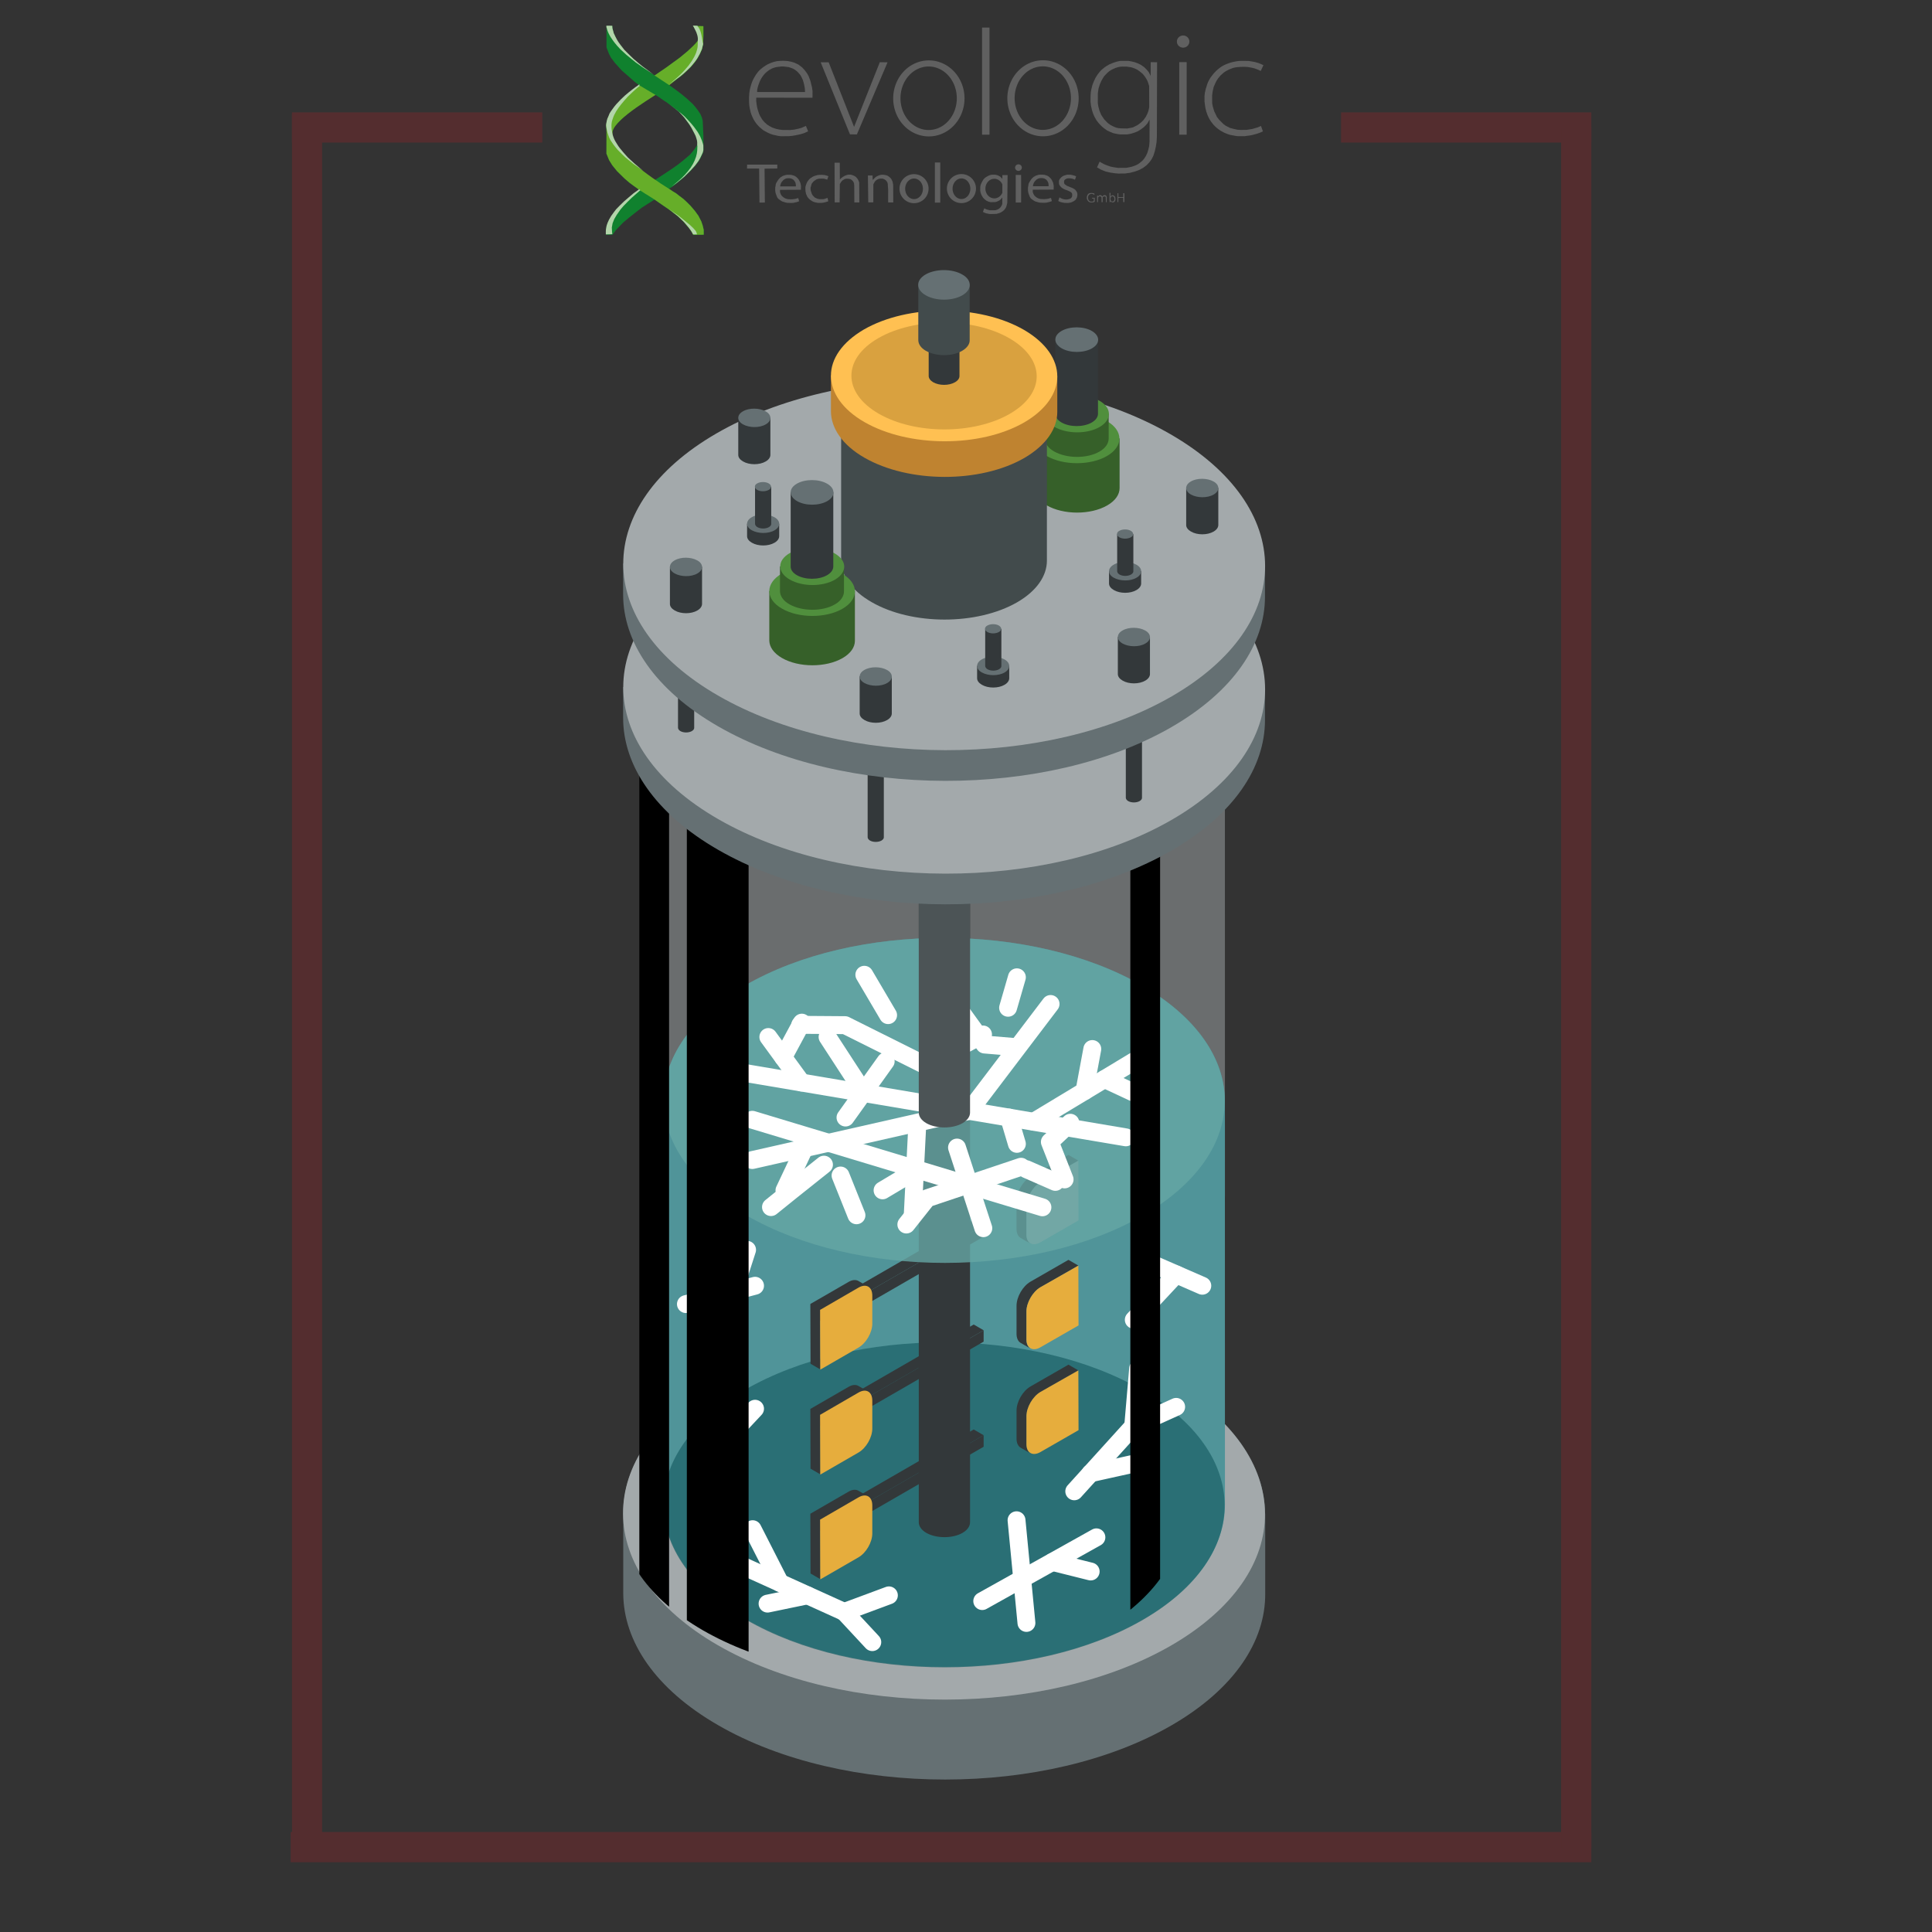 <?xml version="1.0" encoding="UTF-8" standalone="no"?>
<svg
   xmlns:dc="http://purl.org/dc/elements/1.1/"
   xmlns:cc="http://creativecommons.org/ns#"
   xmlns:rdf="http://www.w3.org/1999/02/22-rdf-syntax-ns#"
   xmlns:svg="http://www.w3.org/2000/svg"
   xmlns="http://www.w3.org/2000/svg"
   xmlns:xlink="http://www.w3.org/1999/xlink"
   xmlns:sodipodi="http://sodipodi.sourceforge.net/DTD/sodipodi-0.dtd"
   xmlns:inkscape="http://www.inkscape.org/namespaces/inkscape"
   width="32mm"
   height="32mm"
   viewBox="0 0 32 32"
   version="1.1"
   id="svg11418"
   inkscape:version="1.0.2 (e86c8708, 2021-01-15)"
   sodipodi:docname="production_brown.svg">
  <rect x="0" y="0" width="32" height="32" fill="#333333" stroke="none"/>
  <defs
     id="defs11412">
    <clipPath
       id="SVGID_4_">
      <use
         xlink:href="#SVGID_3_"
         style="overflow:visible"
         id="use8928"
         x="0"
         y="0"
         width="100%"
         height="100%" />
    </clipPath>
    <clipPath
       id="clipPath13054">
      <use
         xlink:href="#SVGID_3_"
         style="overflow:visible"
         id="use13052"
         x="0"
         y="0"
         width="100%"
         height="100%" />
    </clipPath>
    <clipPath
       id="clipPath13058">
      <use
         xlink:href="#SVGID_3_"
         style="overflow:visible"
         id="use13056"
         x="0"
         y="0"
         width="100%"
         height="100%" />
    </clipPath>
    <path
       id="SVGID_3_"
       d="m -1690.02,379.55 c -0.01,-2.6 -1.74,-5.21 -5.19,-7.2 -6.88,-3.97 -18,-3.97 -24.84,0 -3.42,1.99 -5.12,4.59 -5.11,7.19 v 49.54 c 0.01,2.6 1.74,5.21 5.18,7.2 6.89,3.97 18.01,3.97 24.85,0 3.42,-1.99 5.12,-4.59 5.11,-7.2 z" />
  </defs>
  <sodipodi:namedview
     id="base"
     pagecolor="#ffffff"
     bordercolor="#666666"
     borderopacity="1.0"
     inkscape:pageopacity="0.0"
     inkscape:pageshadow="2"
     inkscape:zoom="4.0151028"
     inkscape:cx="44.150878"
     inkscape:cy="59.816882"
     inkscape:document-units="mm"
     inkscape:current-layer="layer1"
     inkscape:document-rotation="0"
     showgrid="false"
     inkscape:window-width="1252"
     inkscape:window-height="847"
     inkscape:window-x="0"
     inkscape:window-y="25"
     inkscape:window-maximized="0"
     inkscape:snap-page="true" />
  <g
     inkscape:label="Layer 1"
     inkscape:groupmode="layer"
     id="layer1">
    <path
       class="st36"
       d="m 20.954,25.072 c -0.005,-0.788 -0.529,-1.577 -1.569,-2.178 -2.082,-1.201 -5.448,-1.201 -7.517,0 -1.035,0.601 -1.548,1.389 -1.545,2.178 v 1.323 c 0.005,0.788 0.527,1.577 1.569,2.178 2.082,1.204 5.45,1.201 7.519,0 1.035,-0.601 1.55,-1.389 1.545,-2.178 v -1.323 z"
       id="path8781"
       style="fill:#657073;stroke-width:0.265" />
    <path
       class="st27"
       d="m 19.383,22.894 c 2.082,1.204 2.095,3.151 0.024,4.355 -2.069,1.201 -5.435,1.204 -7.519,0 -2.082,-1.201 -2.093,-3.151 -0.024,-4.355 2.072,-1.201 5.437,-1.201 7.519,0 z"
       id="path8783"
       style="fill:#a3a9ab;stroke-width:0.265" />
    <path
       class="st49"
       d="m 20.288,12.025 c -0.003,-0.688 -0.46,-1.378 -1.373,-1.905 -1.82,-1.05 -4.763,-1.05 -6.572,0 -0.905,0.527 -1.355,1.214 -1.352,1.902 v 7.768 c 0.003,0.688 0.46,1.378 1.371,1.905 1.82,1.05 4.765,1.05 6.575,0 0.905,-0.527 1.355,-1.214 1.352,-1.905 z"
       id="path8785"
       style="opacity:0.5;fill:#a3a9ab;stroke-width:0.265" />
    <path
       class="st34"
       d="m 20.288,18.227 c -0.003,-0.688 -0.46,-1.378 -1.373,-1.905 -1.82,-1.05 -4.763,-1.05 -6.572,0 -0.905,0.527 -1.355,1.214 -1.352,1.902 v 6.691 c 0.003,0.688 0.46,1.378 1.371,1.905 1.82,1.05 4.765,1.05 6.575,0 0.905,-0.527 1.355,-1.214 1.352,-1.905 z"
       id="path8787"
       style="fill:#509499;stroke-width:0.265" />
    <path
       class="st50"
       d="m 18.912,23.021 c 1.82,1.05 1.831,2.757 0.021,3.807 -1.81,1.05 -4.752,1.053 -6.575,0 -1.82,-1.05 -1.828,-2.757 -0.021,-3.807 1.812,-1.05 4.755,-1.05 6.575,0 z"
       id="path8789"
       style="opacity:0.7;fill:#1a6066;stroke-width:0.265" />
    <path
       class="st23"
       d="m 16.067,13.041 c 0,-0.064 -0.042,-0.127 -0.124,-0.175 -0.167,-0.095 -0.437,-0.095 -0.601,0 -0.082,0.048 -0.124,0.111 -0.124,0.175 v 12.173 c 0,0.064 0.042,0.127 0.124,0.175 0.167,0.095 0.437,0.095 0.601,0 0.082,-0.048 0.124,-0.111 0.124,-0.175 z"
       id="path8791"
       style="fill:#33383a;stroke-width:0.265" />
    <path
       class="st23"
       d="m 17.697,22.603 -0.63,0.362 c -0.127,0.074 -0.23,0.251 -0.23,0.4 v 0.135 0.191 0.138 c 0,0.071 0.026,0.124 0.066,0.148 l 0.164,0.095 c -0.042,-0.024 -0.066,-0.074 -0.066,-0.148 v -0.138 -0.191 -0.135 c 0,-0.146 0.103,-0.325 0.23,-0.4 l 0.63,-0.362 z"
       id="path8793"
       style="fill:#33383a;stroke-width:0.265" />
    <path
       class="st32"
       d="m 17.861,22.698 0.003,0.99 -0.63,0.362 c -0.127,0.074 -0.233,0.016 -0.233,-0.13 v -0.138 -0.191 -0.135 c 0,-0.146 0.103,-0.325 0.23,-0.4 z"
       id="path8795"
       style="fill:#e6ad3d;stroke-width:0.265" />
    <polygon
       class="st23"
       points="-1712.08,429.66 -1712.08,430.38 -1712.7,430.02 -1712.7,429.3 "
       id="polygon8797"
       style="fill:#33383a"
       transform="matrix(0.265,0,0,0.265,467.436,-88.612)" />
    <polygon
       class="st23"
       points="-1702.43,424.09 -1712.08,429.66 -1712.7,429.3 -1703.05,423.73 "
       id="polygon8799"
       style="fill:#33383a"
       transform="matrix(0.265,0,0,0.265,467.436,-88.612)" />
    <polygon
       class="st23"
       points="-1712.08,429.66 -1702.43,424.09 -1702.43,424.81 -1712.08,430.38 "
       id="polygon8801"
       style="fill:#33383a"
       transform="matrix(0.265,0,0,0.265,467.436,-88.612)" />
    <path
       class="st23"
       d="m 14.218,24.691 c -0.042,-0.024 -0.101,-0.021 -0.164,0.016 l -0.632,0.365 0.003,0.99 0.164,0.095 -0.003,-0.99 0.632,-0.365 c 0.064,-0.037 0.122,-0.04 0.164,-0.016 z"
       id="path8803"
       style="fill:#33383a;stroke-width:0.265" />
    <path
       class="st32"
       d="m 14.218,24.802 c 0.127,-0.074 0.23,-0.016 0.23,0.132 v 0.135 0.191 0.138 c 0,0.146 -0.101,0.323 -0.23,0.397 l -0.632,0.365 -0.003,-0.99 z"
       id="path8805"
       style="fill:#e6ad3d;stroke-width:0.265" />
    <path
       class="st23"
       d="m 17.697,20.867 -0.63,0.362 c -0.127,0.074 -0.23,0.251 -0.23,0.4 v 0.135 0.191 0.138 c 0,0.071 0.026,0.124 0.066,0.148 l 0.164,0.095 c -0.042,-0.024 -0.066,-0.074 -0.066,-0.148 v -0.138 -0.191 -0.135 c 0,-0.146 0.103,-0.325 0.23,-0.4 l 0.63,-0.362 z"
       id="path8807"
       style="fill:#33383a;stroke-width:0.265" />
    <path
       class="st32"
       d="m 17.861,20.963 0.003,0.99 -0.63,0.362 c -0.127,0.074 -0.233,0.016 -0.233,-0.13 v -0.138 -0.191 -0.135 c 0,-0.146 0.103,-0.325 0.23,-0.4 z"
       id="path8809"
       style="fill:#e6ad3d;stroke-width:0.265" />
    <polygon
       class="st23"
       points="-1712.08,423.1 -1712.08,423.81 -1712.7,423.45 -1712.7,422.74 "
       id="polygon8811"
       style="fill:#33383a"
       transform="matrix(0.265,0,0,0.265,467.436,-88.612)" />
    <polygon
       class="st23"
       points="-1702.43,417.53 -1712.08,423.1 -1712.7,422.74 -1703.05,417.17 "
       id="polygon8813"
       style="fill:#33383a"
       transform="matrix(0.265,0,0,0.265,467.436,-88.612)" />
    <polygon
       class="st23"
       points="-1712.08,423.1 -1702.43,417.53 -1702.43,418.24 -1712.08,423.81 "
       id="polygon8815"
       style="fill:#33383a"
       transform="matrix(0.265,0,0,0.265,467.436,-88.612)" />
    <path
       class="st23"
       d="m 14.218,22.955 c -0.042,-0.024 -0.101,-0.021 -0.164,0.016 l -0.632,0.365 0.003,0.99 0.164,0.095 -0.003,-0.99 0.632,-0.365 c 0.064,-0.037 0.122,-0.04 0.164,-0.016 z"
       id="path8817"
       style="fill:#33383a;stroke-width:0.265" />
    <path
       class="st32"
       d="m 14.218,23.066 c 0.127,-0.074 0.23,-0.016 0.23,0.132 v 0.135 0.191 0.138 c 0,0.146 -0.101,0.323 -0.23,0.397 l -0.632,0.365 -0.003,-0.99 z"
       id="path8819"
       style="fill:#e6ad3d;stroke-width:0.265" />
    <path
       class="st23"
       d="m 17.697,19.129 -0.63,0.362 c -0.127,0.074 -0.23,0.251 -0.23,0.4 v 0.135 0.191 0.138 c 0,0.071 0.026,0.124 0.066,0.148 l 0.164,0.095 c -0.042,-0.024 -0.066,-0.074 -0.066,-0.148 v -0.138 -0.191 -0.135 c 0,-0.146 0.103,-0.325 0.23,-0.4 l 0.63,-0.362 z"
       id="path8821"
       style="fill:#33383a;stroke-width:0.265" />
    <path
       class="st27"
       d="m 17.861,19.224 0.003,0.99 -0.63,0.362 c -0.127,0.074 -0.233,0.016 -0.233,-0.13 v -0.138 -0.191 -0.135 c 0,-0.146 0.103,-0.325 0.23,-0.4 z"
       id="path8823"
       style="fill:#a3a9ab;stroke-width:0.265" />
    <polygon
       class="st23"
       points="-1712.08,416.53 -1712.08,417.25 -1712.7,416.89 -1712.7,416.17 "
       id="polygon8825"
       style="fill:#33383a"
       transform="matrix(0.265,0,0,0.265,467.436,-88.612)" />
    <polygon
       class="st23"
       points="-1702.43,410.96 -1712.08,416.53 -1712.7,416.17 -1703.05,410.6 "
       id="polygon8827"
       style="fill:#33383a"
       transform="matrix(0.265,0,0,0.265,467.436,-88.612)" />
    <polygon
       class="st23"
       points="-1712.08,416.53 -1702.43,410.96 -1702.43,411.68 -1712.08,417.25 "
       id="polygon8829"
       style="fill:#33383a"
       transform="matrix(0.265,0,0,0.265,467.436,-88.612)" />
    <path
       class="st23"
       d="m 14.218,21.217 c -0.042,-0.024 -0.101,-0.021 -0.164,0.016 l -0.632,0.365 0.003,0.99 0.164,0.095 -0.003,-0.99 0.632,-0.365 c 0.064,-0.037 0.122,-0.04 0.164,-0.016 z"
       id="path8831"
       style="fill:#33383a;stroke-width:0.265" />
    <path
       class="st32"
       d="m 14.218,21.328 c 0.127,-0.074 0.23,-0.016 0.23,0.132 v 0.135 0.191 0.138 c 0,0.146 -0.101,0.323 -0.23,0.397 l -0.632,0.365 -0.003,-0.99 z"
       id="path8833"
       style="fill:#e6ad3d;stroke-width:0.265" />
    <line
       class="st51"
       x1="16.269"
       y1="26.519"
       x2="18.16"
       y2="25.463"
       id="line8835"
       style="fill:none;stroke:#ffffff;stroke-width:0.296;stroke-linecap:round;stroke-linejoin:round;stroke-miterlimit:10" />
    <line
       class="st51"
       x1="17.793"
       y1="24.701"
       x2="18.769"
       y2="23.624"
       id="line8837"
       style="fill:none;stroke:#ffffff;stroke-width:0.296;stroke-linecap:round;stroke-linejoin:round;stroke-miterlimit:10" />
    <line
       class="st51"
       x1="16.837"
       y1="25.18"
       x2="17.001"
       y2="26.881"
       id="line8839"
       style="fill:none;stroke:#ffffff;stroke-width:0.296;stroke-linecap:round;stroke-linejoin:round;stroke-miterlimit:10" />
    <line
       class="st51"
       x1="13.983"
       y1="26.699"
       x2="12.26"
       y2="25.918"
       id="line8841"
       style="fill:none;stroke:#ffffff;stroke-width:0.296;stroke-linecap:round;stroke-linejoin:round;stroke-miterlimit:10" />
    <line
       class="st51"
       x1="12.919"
       y1="26.217"
       x2="12.466"
       y2="25.328"
       id="line8843"
       style="fill:none;stroke:#ffffff;stroke-width:0.296;stroke-linecap:round;stroke-linejoin:round;stroke-miterlimit:10" />
    <line
       class="st51"
       x1="18.062"
       y1="24.402"
       x2="18.912"
       y2="24.214"
       id="line8845"
       style="fill:none;stroke:#ffffff;stroke-width:0.296;stroke-linecap:round;stroke-linejoin:round;stroke-miterlimit:10" />
    <line
       class="st51"
       x1="12.506"
       y1="21.296"
       x2="11.361"
       y2="21.6"
       id="line8847"
       style="fill:none;stroke:#ffffff;stroke-width:0.296;stroke-linecap:round;stroke-linejoin:round;stroke-miterlimit:10" />
    <line
       class="st51"
       x1="12.374"
       y1="20.701"
       x2="11.8"
       y2="22.481"
       id="line8849"
       style="fill:none;stroke:#ffffff;stroke-width:0.296;stroke-linecap:round;stroke-linejoin:round;stroke-miterlimit:10" />
    <line
       class="st51"
       x1="11.8"
       y1="24.085"
       x2="12.506"
       y2="23.333"
       id="line8851"
       style="fill:none;stroke:#ffffff;stroke-width:0.296;stroke-linecap:round;stroke-linejoin:round;stroke-miterlimit:10" />
    <line
       class="st51"
       x1="19.914"
       y1="21.296"
       x2="19.047"
       y2="20.918"
       id="line8853"
       style="fill:none;stroke:#ffffff;stroke-width:0.296;stroke-linecap:round;stroke-linejoin:round;stroke-miterlimit:10" />
    <line
       class="st51"
       x1="18.779"
       y1="21.86"
       x2="19.481"
       y2="21.108"
       id="line8855"
       style="fill:none;stroke:#ffffff;stroke-width:0.296;stroke-linecap:round;stroke-linejoin:round;stroke-miterlimit:10" />
    <line
       class="st51"
       x1="18.769"
       y1="23.624"
       x2="18.851"
       y2="22.667"
       id="line8857"
       style="fill:none;stroke:#ffffff;stroke-width:0.296;stroke-linecap:round;stroke-linejoin:round;stroke-miterlimit:10" />
    <line
       class="st51"
       x1="19.481"
       y1="23.302"
       x2="18.769"
       y2="23.624"
       id="line8859"
       style="fill:none;stroke:#ffffff;stroke-width:0.296;stroke-linecap:round;stroke-linejoin:round;stroke-miterlimit:10" />
    <line
       class="st51"
       x1="18.065"
       y1="26.029"
       x2="17.433"
       y2="25.871"
       id="line8861"
       style="fill:none;stroke:#ffffff;stroke-width:0.296;stroke-linecap:round;stroke-linejoin:round;stroke-miterlimit:10" />
    <line
       class="st51"
       x1="13.983"
       y1="26.699"
       x2="14.723"
       y2="26.424"
       id="line8863"
       style="fill:none;stroke:#ffffff;stroke-width:0.296;stroke-linecap:round;stroke-linejoin:round;stroke-miterlimit:10" />
    <line
       class="st51"
       x1="14.448"
       y1="27.199"
       x2="13.983"
       y2="26.699"
       id="line8865"
       style="fill:none;stroke:#ffffff;stroke-width:0.296;stroke-linecap:round;stroke-linejoin:round;stroke-miterlimit:10" />
    <line
       class="st51"
       x1="13.374"
       y1="26.424"
       x2="12.713"
       y2="26.561"
       id="line8867"
       style="fill:none;stroke:#ffffff;stroke-width:0.296;stroke-linecap:round;stroke-linejoin:round;stroke-miterlimit:10" />
    <path
       class="st52"
       d="m 18.914,16.322 c 1.82,1.05 1.831,2.757 0.021,3.807 -1.81,1.05 -4.752,1.053 -6.575,0 -1.82,-1.05 -1.828,-2.757 -0.021,-3.807 1.812,-1.05 4.755,-1.05 6.575,0 z"
       id="path8869"
       style="opacity:0.8;fill:#66a6a4;stroke-width:0.265" />
    <polyline
       class="st51"
       points="-1713.89,398.44 -1711.09,398.46 -1704.1,401.95  "
       id="polyline8871"
       style="fill:none;stroke:#ffffff;stroke-width:1.12;stroke-linecap:round;stroke-linejoin:round;stroke-miterlimit:10"
       transform="matrix(0.265,0,0,0.265,467.436,-88.612)" />
    <line
       class="st51"
       x1="12.292"
       y1="17.764"
       x2="18.647"
       y2="18.838"
       id="line8873"
       style="fill:none;stroke:#ffffff;stroke-width:0.296;stroke-linecap:round;stroke-linejoin:round;stroke-miterlimit:10" />
    <line
       class="st51"
       x1="12.461"
       y1="18.547"
       x2="17.266"
       y2="19.997"
       id="line8875"
       style="fill:none;stroke:#ffffff;stroke-width:0.296;stroke-linecap:round;stroke-linejoin:round;stroke-miterlimit:10" />
    <line
       class="st51"
       x1="14.67"
       y1="17.579"
       x2="14.004"
       y2="18.51"
       id="line8877"
       style="fill:none;stroke:#ffffff;stroke-width:0.296;stroke-linecap:round;stroke-linejoin:round;stroke-miterlimit:10" />
    <line
       class="st51"
       x1="12.461"
       y1="19.214"
       x2="16.057"
       y2="18.399"
       id="line8879"
       style="fill:none;stroke:#ffffff;stroke-width:0.296;stroke-linecap:round;stroke-linejoin:round;stroke-miterlimit:10" />
    <line
       class="st51"
       x1="13.321"
       y1="19.021"
       x2="12.993"
       y2="19.716"
       id="line8881"
       style="fill:none;stroke:#ffffff;stroke-width:0.296;stroke-linecap:round;stroke-linejoin:round;stroke-miterlimit:10" />
    <line
       class="st51"
       x1="15.194"
       y1="18.613"
       x2="15.118"
       y2="20.116"
       id="line8883"
       style="fill:none;stroke:#ffffff;stroke-width:0.296;stroke-linecap:round;stroke-linejoin:round;stroke-miterlimit:10" />
    <line
       class="st51"
       x1="15.851"
       y1="19.007"
       x2="16.287"
       y2="20.343"
       id="line8885"
       style="fill:none;stroke:#ffffff;stroke-width:0.296;stroke-linecap:round;stroke-linejoin:round;stroke-miterlimit:10" />
    <polyline
       class="st51"
       points="-1700.09,407.31 -1705.96,409.28 -1707.26,410.92  "
       id="polyline8887"
       style="fill:none;stroke:#ffffff;stroke-width:1.12;stroke-linecap:round;stroke-linejoin:round;stroke-miterlimit:10"
       transform="matrix(0.265,0,0,0.265,467.436,-88.612)" />
    <line
       class="st51"
       x1="17.123"
       y1="18.579"
       x2="18.991"
       y2="17.452"
       id="line8889"
       style="fill:none;stroke:#ffffff;stroke-width:0.296;stroke-linecap:round;stroke-linejoin:round;stroke-miterlimit:10" />
    <line
       class="st51"
       x1="18.092"
       y1="17.375"
       x2="17.962"
       y2="18.073"
       id="line8891"
       style="fill:none;stroke:#ffffff;stroke-width:0.296;stroke-linecap:round;stroke-linejoin:round;stroke-miterlimit:10" />
    <line
       class="st51"
       x1="17.401"
       y1="16.629"
       x2="16.057"
       y2="18.399"
       id="line8893"
       style="fill:none;stroke:#ffffff;stroke-width:0.296;stroke-linecap:round;stroke-linejoin:round;stroke-miterlimit:10" />
    <polyline
       class="st51"
       points="-1704.71,396.43 -1702.37,399.67 -1700.45,399.83  "
       id="polyline8895"
       style="fill:none;stroke:#ffffff;stroke-width:1.12;stroke-linecap:round;stroke-linejoin:round;stroke-miterlimit:10"
       transform="matrix(0.265,0,0,0.265,467.436,-88.612)" />
    <line
       class="st51"
       x1="12.726"
       y1="17.176"
       x2="13.276"
       y2="17.93"
       id="line8897"
       style="fill:none;stroke:#ffffff;stroke-width:0.296;stroke-linecap:round;stroke-linejoin:round;stroke-miterlimit:10" />
    <line
       class="st51"
       x1="14.71"
       y1="16.814"
       x2="14.316"
       y2="16.145"
       id="line8899"
       style="fill:none;stroke:#ffffff;stroke-width:0.296;stroke-linecap:round;stroke-linejoin:round;stroke-miterlimit:10" />
    <line
       class="st51"
       x1="15.832"
       y1="17.375"
       x2="16.282"
       y2="17.134"
       id="line8901"
       style="fill:none;stroke:#ffffff;stroke-width:0.296;stroke-linecap:round;stroke-linejoin:round;stroke-miterlimit:10" />
    <line
       class="st51"
       x1="16.843"
       y1="16.187"
       x2="16.697"
       y2="16.692"
       id="line8903"
       style="fill:none;stroke:#ffffff;stroke-width:0.296;stroke-linecap:round;stroke-linejoin:round;stroke-miterlimit:10" />
    <line
       class="st51"
       x1="18.295"
       y1="17.872"
       x2="18.766"
       y2="18.092"
       id="line8905"
       style="fill:none;stroke:#ffffff;stroke-width:0.296;stroke-linecap:round;stroke-linejoin:round;stroke-miterlimit:10" />
    <line
       class="st51"
       x1="16.713"
       y1="18.51"
       x2="16.843"
       y2="18.946"
       id="line8907"
       style="fill:none;stroke:#ffffff;stroke-width:0.296;stroke-linecap:round;stroke-linejoin:round;stroke-miterlimit:10" />
    <polyline
       class="st51"
       points="-1697.37,408.1 -1698.29,405.76 -1697.01,404.56  "
       id="polyline8909"
       style="fill:none;stroke:#ffffff;stroke-width:1.12;stroke-linecap:round;stroke-linejoin:round;stroke-miterlimit:10"
       transform="matrix(0.265,0,0,0.265,467.436,-88.612)" />
    <line
       class="st51"
       x1="16.999"
       y1="19.365"
       x2="17.48"
       y2="19.576"
       id="line8911"
       style="fill:none;stroke:#ffffff;stroke-width:0.296;stroke-linecap:round;stroke-linejoin:round;stroke-miterlimit:10" />
    <line
       class="st51"
       x1="15.155"
       y1="19.396"
       x2="14.618"
       y2="19.716"
       id="line8913"
       style="fill:none;stroke:#ffffff;stroke-width:0.296;stroke-linecap:round;stroke-linejoin:round;stroke-miterlimit:10" />
    <polyline
       class="st51"
       points="-1712.41,407.18 -1714.43,408.79 -1715.72,409.83  "
       id="polyline8915"
       style="fill:none;stroke:#ffffff;stroke-width:1.12;stroke-linecap:round;stroke-linejoin:round;stroke-miterlimit:10"
       transform="matrix(0.265,0,0,0.265,467.436,-88.612)" />
    <line
       class="st51"
       x1="14.186"
       y1="20.129"
       x2="13.922"
       y2="19.47"
       id="line8917"
       style="fill:none;stroke:#ffffff;stroke-width:0.296;stroke-linecap:round;stroke-linejoin:round;stroke-miterlimit:10" />
    <line
       class="st51"
       x1="13.707"
       y1="17.176"
       x2="14.303"
       y2="18.092"
       id="line8919"
       style="fill:none;stroke:#ffffff;stroke-width:0.296;stroke-linecap:round;stroke-linejoin:round;stroke-miterlimit:10" />
    <line
       class="st51"
       x1="12.972"
       y1="17.512"
       x2="13.281"
       y2="16.938"
       id="line8921"
       style="fill:none;stroke:#ffffff;stroke-width:0.296;stroke-linecap:round;stroke-linejoin:round;stroke-miterlimit:10" />
    <path
       class="st29"
       d="m 16.067,10.099 c 0,-0.064 -0.042,-0.127 -0.124,-0.175 -0.167,-0.095 -0.437,-0.095 -0.601,0 -0.082,0.048 -0.124,0.111 -0.124,0.175 v 8.329 c 0,0.064 0.042,0.127 0.124,0.175 0.167,0.095 0.437,0.095 0.601,0 0.082,-0.048 0.124,-0.111 0.124,-0.175 z"
       id="path8923"
       style="fill:#4c5456;stroke-width:0.265" />
    <g
       id="g8937"
       transform="matrix(0.265,0,0,0.265,467.436,-88.612)">
      <defs
         id="defs8926">
        <path
           id="path13410"
           d="m -1690.02,379.55 c -0.01,-2.6 -1.74,-5.21 -5.19,-7.2 -6.88,-3.97 -18,-3.97 -24.84,0 -3.42,1.99 -5.12,4.59 -5.11,7.19 v 49.54 c 0.01,2.6 1.74,5.21 5.18,7.2 6.89,3.97 18.01,3.97 24.85,0 3.42,-1.99 5.12,-4.59 5.11,-7.2 z" />
      </defs>
      <clipPath
         id="clipPath13138">
        <use
           xlink:href="#SVGID_3_"
           style="overflow:visible"
           id="use13136"
           x="0"
           y="0"
           width="100%"
           height="100%" />
      </clipPath>
      <rect
         x="-1720.98"
         y="380.48"
         class="st67"
         width="3.86"
         height="57.77"
         clip-path="url(#SVGID_4_)"
         id="rect8931" />
      <rect
         x="-1723.95"
         y="380.79"
         class="st67"
         width="1.86"
         height="57.77"
         clip-path="url(#SVGID_4_)"
         id="rect8933" />
      <rect
         x="-1693.26"
         y="380.48"
         class="st67"
         width="1.86"
         height="57.77"
         clip-path="url(#SVGID_4_)"
         id="rect8935" />
    </g>
    <path
       class="st36"
       d="m 10.321,11.379 v 0.511 c 0,0.788 0.524,1.58 1.569,2.183 2.082,1.201 5.448,1.209 7.517,0.013 1.029,-0.595 1.545,-1.376 1.545,-2.159 v -0.511 z"
       id="path8939"
       style="fill:#657073;stroke-width:0.265" />
    <path
       class="st27"
       d="m 20.954,11.419 c 0,0.783 -0.516,1.564 -1.545,2.159 -2.069,1.196 -5.435,1.188 -7.517,-0.013 -1.045,-0.603 -1.569,-1.394 -1.569,-2.183 0,-0.783 0.516,-1.564 1.545,-2.159 2.069,-1.196 5.435,-1.188 7.517,0.013 1.045,0.603 1.569,1.394 1.569,2.183 z"
       id="path8941"
       style="fill:#a3a9ab;stroke-width:0.265" />
    <path
       class="st23"
       d="m 18.912,11.858 h -0.265 v 1.355 c 0,0.018 0.013,0.04 0.04,0.056 0.053,0.029 0.135,0.029 0.188,0 0.026,-0.016 0.04,-0.034 0.04,-0.053 0,0 0,0 0,0 v 0 -1.357 z"
       id="path8943"
       style="fill:#33383a;stroke-width:0.265" />
    <path
       class="st23"
       d="m 11.495,10.699 h -0.265 v 1.355 c 0,0.018 0.013,0.04 0.04,0.056 0.053,0.029 0.135,0.029 0.188,0 0.026,-0.016 0.04,-0.034 0.04,-0.053 v 0 0 -1.357 z"
       id="path8945"
       style="fill:#33383a;stroke-width:0.265" />
    <path
       class="st23"
       d="m 14.636,12.512 h -0.265 v 1.355 c 0,0.018 0.013,0.04 0.04,0.056 0.053,0.029 0.135,0.029 0.188,0 0.026,-0.016 0.04,-0.034 0.04,-0.053 0,0 0,0 0,0 v 0 -1.357 z"
       id="path8947"
       style="fill:#33383a;stroke-width:0.265" />
    <path
       class="st36"
       d="m 10.321,9.334 v 0.511 c 0,0.788 0.524,1.58 1.569,2.183 2.082,1.201 5.448,1.209 7.517,0.013 1.029,-0.595 1.545,-1.376 1.545,-2.159 v -0.511 z"
       id="path8949"
       style="fill:#657073;stroke-width:0.265" />
    <path
       class="st27"
       d="m 20.954,9.374 c 0,0.783 -0.516,1.564 -1.545,2.159 -2.069,1.196 -5.435,1.188 -7.517,-0.013 -1.045,-0.603 -1.569,-1.394 -1.569,-2.183 0,-0.783 0.516,-1.564 1.545,-2.159 2.069,-1.196 5.435,-1.188 7.517,0.013 1.045,0.603 1.569,1.394 1.569,2.183 z"
       id="path8951"
       style="fill:#a3a9ab;stroke-width:0.265" />
    <path
       class="st21"
       d="m 17.126,7.26 v 0.823 0 c 0.003,0.103 0.071,0.206 0.209,0.286 0.278,0.161 0.728,0.161 1.003,0.003 0.138,-0.079 0.206,-0.183 0.206,-0.288 v -0.823 z"
       id="path8953"
       style="fill:#366029;stroke-width:0.265" />
    <path
       class="st20"
       d="m 18.541,7.265 c 0,0.103 -0.069,0.209 -0.206,0.288 -0.275,0.159 -0.725,0.159 -1.003,-0.003 -0.14,-0.079 -0.209,-0.185 -0.209,-0.291 0,-0.103 0.069,-0.209 0.206,-0.288 0.275,-0.159 0.725,-0.159 1.003,0.003 0.14,0.079 0.209,0.185 0.209,0.291 z"
       id="path8955"
       style="fill:#508f3d;stroke-width:0.265" />
    <path
       class="st21"
       d="m 17.303,6.85 v 0.413 0 c 0.003,0.077 0.053,0.156 0.156,0.214 0.209,0.119 0.545,0.122 0.751,0.003 0.103,-0.058 0.153,-0.138 0.153,-0.217 v -0.413 z"
       id="path8957"
       style="fill:#366029;stroke-width:0.265" />
    <path
       class="st20"
       d="m 18.367,6.855 c 0,0.079 -0.05,0.156 -0.153,0.217 -0.206,0.119 -0.542,0.119 -0.751,-0.003 -0.106,-0.061 -0.156,-0.14 -0.156,-0.217 0,-0.079 0.05,-0.156 0.153,-0.217 0.206,-0.119 0.542,-0.119 0.751,0.003 0.103,0.058 0.156,0.138 0.156,0.217 z"
       id="path8959"
       style="fill:#508f3d;stroke-width:0.265" />
    <path
       class="st23"
       d="m 17.48,5.625 v 1.23 0 c 0,0.053 0.034,0.103 0.103,0.143 0.138,0.079 0.362,0.079 0.5,0 0.069,-0.04 0.103,-0.093 0.103,-0.143 v -1.23 z"
       id="path8961"
       style="fill:#33383a;stroke-width:0.265" />
    <path
       class="st36"
       d="m 18.189,5.627 c 0,0.053 -0.034,0.103 -0.103,0.143 -0.138,0.079 -0.362,0.079 -0.5,0 -0.069,-0.04 -0.106,-0.093 -0.106,-0.146 0,-0.053 0.034,-0.103 0.103,-0.143 0.138,-0.079 0.362,-0.079 0.5,0 0.069,0.04 0.106,0.093 0.106,0.146 z"
       id="path8963"
       style="fill:#657073;stroke-width:0.265" />
    <path
       class="st39"
       d="m 13.932,6.813 v 2.461 c 0,0.254 0.167,0.505 0.503,0.698 0.667,0.386 1.746,0.386 2.41,0.005 0.331,-0.191 0.495,-0.442 0.495,-0.691 v -2.461 z"
       id="path8965"
       style="fill:#424b4c;stroke-width:0.265" />
    <path
       class="st54"
       d="m 17.512,6.233 v 0.59 c 0,0.275 -0.183,0.55 -0.545,0.762 -0.73,0.421 -1.916,0.418 -2.651,-0.005 -0.368,-0.212 -0.553,-0.492 -0.553,-0.77 v -0.59 l 3.749,0.013"
       id="path8967"
       style="fill:#bf8330;stroke-width:0.265" />
    <path
       class="st55"
       d="m 17.512,6.233 c 0,0.275 -0.183,0.55 -0.545,0.762 -0.73,0.421 -1.916,0.418 -2.651,-0.005 -0.368,-0.212 -0.553,-0.492 -0.553,-0.77 0,-0.275 0.183,-0.55 0.545,-0.762 0.73,-0.421 1.916,-0.418 2.651,0.005 0.368,0.214 0.553,0.492 0.553,0.77 z"
       id="path8969"
       style="fill:#ffc052;stroke-width:0.265" />
    <path
       class="st30"
       d="m 17.171,6.233 c 0,0.225 -0.148,0.45 -0.447,0.622 -0.598,0.344 -1.569,0.344 -2.17,-0.003 -0.302,-0.175 -0.452,-0.402 -0.452,-0.63 0,-0.225 0.148,-0.45 0.447,-0.622 0.598,-0.344 1.569,-0.344 2.17,0.003 0.302,0.175 0.452,0.402 0.452,0.63 z"
       id="path8971"
       style="fill:#d9a13f;stroke-width:0.265" />
    <path
       class="st23"
       d="m 15.382,5.635 v 0.593 0 c 0,0.037 0.026,0.074 0.074,0.103 0.101,0.058 0.262,0.058 0.362,0 0.05,-0.029 0.074,-0.066 0.074,-0.103 v -0.593 z"
       id="path8973"
       style="fill:#33383a;stroke-width:0.265" />
    <path
       class="st39"
       d="m 15.21,4.717 v 0.921 0 c 0.003,0.064 0.042,0.124 0.124,0.172 0.167,0.095 0.437,0.098 0.603,0 0.082,-0.048 0.124,-0.111 0.124,-0.172 v -0.921 z"
       id="path8975"
       style="fill:#424b4c;stroke-width:0.265" />
    <path
       class="st36"
       d="m 16.062,4.72 c 0,0.064 -0.042,0.124 -0.124,0.172 -0.167,0.095 -0.437,0.095 -0.603,0 -0.085,-0.048 -0.127,-0.111 -0.127,-0.175 0,-0.064 0.042,-0.124 0.124,-0.172 0.167,-0.095 0.437,-0.095 0.603,0 0.087,0.048 0.127,0.111 0.127,0.175 z"
       id="path8977"
       style="fill:#657073;stroke-width:0.265" />
    <path
       class="st23"
       d="m 18.515,10.549 v 0.616 0 c 0,0.04 0.026,0.077 0.079,0.108 0.103,0.061 0.273,0.061 0.376,0 0.05,-0.029 0.077,-0.069 0.077,-0.108 v -0.616 z"
       id="path8979"
       style="fill:#33383a;stroke-width:0.265" />
    <path
       class="st36"
       d="m 19.047,10.551 c 0,0.04 -0.026,0.079 -0.077,0.108 -0.103,0.061 -0.273,0.058 -0.376,0 -0.053,-0.029 -0.079,-0.069 -0.079,-0.108 0,-0.04 0.026,-0.079 0.077,-0.108 0.103,-0.061 0.273,-0.058 0.376,0 0.053,0.029 0.079,0.069 0.079,0.108 z"
       id="path8981"
       style="fill:#657073;stroke-width:0.265" />
    <path
       class="st23"
       d="m 19.647,8.08 v 0.616 0 c 0,0.04 0.026,0.077 0.079,0.108 0.103,0.061 0.273,0.061 0.376,0 0.05,-0.029 0.077,-0.069 0.077,-0.108 v -0.616 z"
       id="path8983"
       style="fill:#33383a;stroke-width:0.265" />
    <path
       class="st36"
       d="m 20.179,8.083 c 0,0.04 -0.026,0.079 -0.077,0.108 -0.103,0.061 -0.273,0.058 -0.376,0 -0.053,-0.029 -0.079,-0.069 -0.079,-0.108 0,-0.04 0.026,-0.079 0.077,-0.108 0.103,-0.061 0.273,-0.058 0.376,0 0.053,0.029 0.079,0.069 0.079,0.108 z"
       id="path8985"
       style="fill:#657073;stroke-width:0.265" />
    <path
       class="st23"
       d="m 14.239,11.202 v 0.616 0 c 0,0.04 0.026,0.077 0.079,0.108 0.103,0.061 0.273,0.061 0.376,0 0.05,-0.029 0.077,-0.069 0.077,-0.108 v -0.616 z"
       id="path8987"
       style="fill:#33383a;stroke-width:0.265" />
    <path
       class="st36"
       d="m 14.771,11.205 c 0,0.04 -0.026,0.079 -0.077,0.108 -0.103,0.061 -0.273,0.058 -0.376,0 -0.053,-0.029 -0.079,-0.069 -0.079,-0.108 0,-0.04 0.026,-0.079 0.077,-0.108 0.103,-0.061 0.273,-0.058 0.376,0 0.053,0.029 0.079,0.069 0.079,0.108 z"
       id="path8989"
       style="fill:#657073;stroke-width:0.265" />
    <path
       class="st23"
       d="m 11.096,9.387 v 0.616 0 c 0,0.04 0.026,0.077 0.079,0.108 0.103,0.061 0.273,0.061 0.376,0 0.05,-0.029 0.077,-0.069 0.077,-0.108 V 9.387 Z"
       id="path8991"
       style="fill:#33383a;stroke-width:0.265" />
    <path
       class="st36"
       d="m 11.628,9.39 c 0,0.04 -0.026,0.079 -0.077,0.108 -0.103,0.061 -0.273,0.058 -0.376,0 -0.053,-0.029 -0.079,-0.069 -0.079,-0.108 0,-0.04 0.026,-0.079 0.077,-0.108 0.103,-0.061 0.273,-0.058 0.376,0 0.053,0.029 0.079,0.069 0.079,0.108 z"
       id="path8993"
       style="fill:#657073;stroke-width:0.265" />
    <path
       class="st23"
       d="m 12.228,6.919 v 0.616 0 c 0,0.04 0.026,0.077 0.079,0.108 0.103,0.061 0.273,0.061 0.376,0 0.05,-0.029 0.077,-0.069 0.077,-0.108 v -0.616 z"
       id="path8995"
       style="fill:#33383a;stroke-width:0.265" />
    <path
       class="st36"
       d="m 12.76,6.921 c 0,0.04 -0.026,0.079 -0.077,0.108 -0.103,0.061 -0.273,0.058 -0.376,0 -0.053,-0.029 -0.079,-0.069 -0.079,-0.108 0,-0.04 0.026,-0.079 0.077,-0.108 0.103,-0.061 0.273,-0.058 0.376,0 0.053,0.029 0.079,0.069 0.079,0.108 z"
       id="path8997"
       style="fill:#657073;stroke-width:0.265" />
    <path
       class="st23"
       d="m 18.369,9.459 v 0.206 0 c 0,0.04 0.026,0.077 0.079,0.108 0.103,0.061 0.273,0.061 0.376,0 0.05,-0.029 0.077,-0.069 0.077,-0.108 v -0.206 z"
       id="path8999"
       style="fill:#33383a;stroke-width:0.265" />
    <path
       class="st36"
       d="m 18.901,9.461 c 0,0.04 -0.026,0.079 -0.077,0.108 -0.103,0.061 -0.273,0.058 -0.376,0 -0.053,-0.029 -0.079,-0.069 -0.079,-0.108 0,-0.04 0.026,-0.079 0.077,-0.108 0.103,-0.061 0.273,-0.058 0.376,0 0.053,0.029 0.079,0.069 0.079,0.108 z"
       id="path9001"
       style="fill:#657073;stroke-width:0.265" />
    <path
       class="st23"
       d="m 18.769,8.847 h -0.265 v 0.614 c 0,0.018 0.013,0.04 0.04,0.056 0.053,0.029 0.135,0.029 0.188,0 0.026,-0.016 0.04,-0.034 0.04,-0.053 0,0 0,0 0,0 v 0 -0.616 z"
       id="path9003"
       style="fill:#33383a;stroke-width:0.265" />
    <path
       class="st36"
       d="m 18.769,8.847 c 0,0.018 -0.013,0.04 -0.04,0.053 -0.053,0.029 -0.135,0.029 -0.188,0 -0.026,-0.016 -0.04,-0.034 -0.04,-0.056 0,-0.018 0.013,-0.04 0.04,-0.053 0.053,-0.029 0.135,-0.029 0.188,0 0.026,0.016 0.04,0.034 0.04,0.056 z"
       id="path9005"
       style="fill:#657073;stroke-width:0.265" />
    <path
       class="st23"
       d="m 16.184,11.028 v 0.206 0 c 0,0.04 0.026,0.077 0.079,0.108 0.103,0.061 0.273,0.061 0.376,0 0.05,-0.029 0.077,-0.069 0.077,-0.108 v -0.206 z"
       id="path9007"
       style="fill:#33383a;stroke-width:0.265" />
    <path
       class="st36"
       d="m 16.716,11.03 c 0,0.04 -0.026,0.079 -0.077,0.108 -0.103,0.061 -0.273,0.058 -0.376,0 -0.053,-0.029 -0.079,-0.069 -0.079,-0.108 0,-0.04 0.026,-0.079 0.077,-0.108 0.103,-0.061 0.273,-0.058 0.376,0 0.053,0.029 0.079,0.069 0.079,0.108 z"
       id="path9009"
       style="fill:#657073;stroke-width:0.265" />
    <path
       class="st23"
       d="m 16.583,10.416 h -0.265 v 0.614 c 0,0.018 0.013,0.04 0.04,0.056 0.053,0.029 0.135,0.029 0.188,0 0.026,-0.016 0.04,-0.034 0.04,-0.053 0,0 0,0 0,0 v 0 -0.616 z"
       id="path9011"
       style="fill:#33383a;stroke-width:0.265" />
    <path
       class="st36"
       d="m 16.583,10.416 c 0,0.018 -0.013,0.04 -0.04,0.053 -0.053,0.029 -0.135,0.029 -0.188,0 -0.026,-0.016 -0.04,-0.034 -0.04,-0.056 0,-0.018 0.013,-0.04 0.04,-0.053 0.053,-0.029 0.135,-0.029 0.188,0 0.026,0.016 0.04,0.034 0.04,0.056 z"
       id="path9013"
       style="fill:#657073;stroke-width:0.265" />
    <path
       class="st21"
       d="m 12.742,9.789 v 0.823 0 c 0.003,0.103 0.071,0.206 0.209,0.286 0.278,0.161 0.728,0.161 1.003,0.003 0.138,-0.079 0.206,-0.183 0.206,-0.288 V 9.79 Z"
       id="path9015"
       style="fill:#366029;stroke-width:0.265" />
    <path
       class="st20"
       d="m 14.16,9.795 c 0,0.103 -0.069,0.209 -0.206,0.288 -0.275,0.159 -0.725,0.159 -1.003,-0.003 -0.14,-0.079 -0.209,-0.185 -0.209,-0.291 0,-0.103 0.069,-0.209 0.206,-0.288 0.275,-0.159 0.725,-0.159 1.003,0.003 0.14,0.082 0.209,0.185 0.209,0.291 z"
       id="path9017"
       style="fill:#508f3d;stroke-width:0.265" />
    <path
       class="st21"
       d="m 12.919,9.382 v 0.413 0 c 0.003,0.077 0.053,0.156 0.156,0.214 0.209,0.119 0.545,0.122 0.751,0.003 0.103,-0.058 0.153,-0.138 0.153,-0.217 v -0.413 z"
       id="path9019"
       style="fill:#366029;stroke-width:0.265" />
    <path
       class="st20"
       d="m 13.983,9.384 c 0,0.079 -0.05,0.156 -0.153,0.217 -0.206,0.119 -0.542,0.119 -0.751,-0.003 -0.106,-0.061 -0.156,-0.14 -0.156,-0.217 0,-0.079 0.05,-0.156 0.153,-0.217 0.206,-0.119 0.542,-0.119 0.751,0.003 0.103,0.061 0.156,0.138 0.156,0.217 z"
       id="path9021"
       style="fill:#508f3d;stroke-width:0.265" />
    <path
       class="st23"
       d="m 13.096,8.154 v 1.23 0 c 0,0.053 0.034,0.103 0.103,0.143 0.138,0.079 0.362,0.079 0.5,0 0.069,-0.04 0.103,-0.093 0.103,-0.143 v -1.23 z"
       id="path9023"
       style="fill:#33383a;stroke-width:0.265" />
    <path
       class="st36"
       d="m 13.805,8.157 c 0,0.053 -0.034,0.103 -0.103,0.143 -0.138,0.079 -0.362,0.079 -0.5,0 -0.069,-0.04 -0.106,-0.093 -0.106,-0.146 0,-0.053 0.034,-0.103 0.103,-0.143 0.138,-0.079 0.362,-0.079 0.5,0 0.071,0.04 0.106,0.093 0.106,0.146 z"
       id="path9025"
       style="fill:#657073;stroke-width:0.265" />
    <path
       class="st23"
       d="m 12.374,8.675 v 0.206 0 c 0,0.04 0.026,0.077 0.079,0.108 0.103,0.061 0.273,0.061 0.376,0 0.05,-0.029 0.077,-0.069 0.077,-0.108 v -0.206 z"
       id="path9027"
       style="fill:#33383a;stroke-width:0.265" />
    <path
       class="st36"
       d="m 12.906,8.675 c 0,0.04 -0.026,0.079 -0.077,0.108 -0.103,0.061 -0.273,0.058 -0.376,0 -0.053,-0.029 -0.079,-0.069 -0.079,-0.108 0,-0.04 0.026,-0.079 0.077,-0.108 0.103,-0.061 0.273,-0.058 0.376,0 0.053,0.029 0.079,0.069 0.079,0.108 z"
       id="path9029"
       style="fill:#657073;stroke-width:0.265" />
    <path
       class="st23"
       d="m 12.771,8.062 h -0.265 v 0.614 c 0,0.018 0.013,0.04 0.04,0.056 0.053,0.029 0.135,0.029 0.188,0 0.026,-0.016 0.04,-0.034 0.04,-0.053 0,0 0,0 0,0 v 0 -0.616 z"
       id="path9031"
       style="fill:#33383a;stroke-width:0.265" />
    <path
       class="st36"
       d="m 12.771,8.062 c 0,0.018 -0.013,0.04 -0.04,0.053 -0.053,0.029 -0.135,0.029 -0.188,0 -0.026,-0.016 -0.04,-0.034 -0.04,-0.056 0,-0.018 0.013,-0.04 0.04,-0.053 0.053,-0.029 0.135,-0.029 0.188,0 0.029,0.016 0.04,0.037 0.04,0.056 z"
       id="path9033"
       style="fill:#657073;stroke-width:0.265" />
    <path
       style="fill:#433166;fill-opacity:1;stroke:#542d2f;stroke-width:0.5;stroke-linecap:square;stroke-linejoin:miter;stroke-miterlimit:4;stroke-dasharray:none;stroke-opacity:1"
       d="M 8.732,2.111 H 5.086"
       id="path983" />
    <path
       style="fill:#433166;fill-opacity:1;stroke:#542d2f;stroke-width:0.5;stroke-linecap:square;stroke-linejoin:miter;stroke-miterlimit:4;stroke-dasharray:none;stroke-opacity:1"
       d="M 26.107,2.111 H 22.462"
       id="path983-0" />
    <path
       style="fill:#433166;fill-opacity:1;stroke:#542d2f;stroke-width:0.5;stroke-linecap:square;stroke-linejoin:miter;stroke-miterlimit:4;stroke-dasharray:none;stroke-opacity:1"
       d="M 26.107,30.594 H 5.065"
       id="path983-0-5" />
    <path
       style="fill:none;stroke:#542d2f;stroke-width:0.499;stroke-linecap:square;stroke-linejoin:miter;stroke-miterlimit:4;stroke-dasharray:none;stroke-opacity:1"
       d="M 5.086,1.892 V 30.392 Z"
       id="path1063" />
    <path
       style="fill:#808080;stroke:#542d2f;stroke-width:0.5;stroke-linecap:square;stroke-linejoin:miter;stroke-miterlimit:4;stroke-dasharray:none;stroke-opacity:1"
       d="M 26.107,2.111 V 30.611 Z"
       id="path1063-4" />
    <g
       inkscape:label="Layer 1"
       id="layer1-5"
       transform="matrix(0.076,0,0,0.076,9.96,0.373)">
      <path
         style="fill:#606060;fill-opacity:1;stroke:none;stroke-width:0.265px;stroke-linecap:butt;stroke-linejoin:miter;stroke-opacity:1"
         d="m 34.387,31.828 0.079,7.418 1.173,-0.013 -0.066,-7.378 2.773,-0.043 0.003,-0.847 -6.585,-0.003 -0.017,0.863 z"
         id="path3859"
         inkscape:connector-curvature="0"
         sodipodi:nodetypes="ccccccccc" />
      <path
         style="fill:#606060;fill-opacity:1;stroke:none;stroke-width:0.265px;stroke-linecap:butt;stroke-linejoin:miter;stroke-opacity:1"
         d="m 40.628,33.175 c -0.036,-0.002 -0.075,-0.002 -0.119,0.003 -0.088,0.009 -0.238,0.042 -0.28,0.051 -0.042,0.009 2e-4,-0.019 -0.13,0.023 -0.13,0.042 -0.219,0.07 -0.256,0.084 -0.037,0.014 -0.284,0.088 -0.284,0.088 l -0.13,0.093 -0.296,0.159 c 0,0 -0.053,0.062 -0.076,0.075 -0.023,0.013 -0.03,0.01 -0.059,0.04 -0.03,0.03 -0.151,0.148 -0.151,0.148 0,0 -0.118,0.115 -0.128,0.129 -0.01,0.013 -0.145,0.188 -0.145,0.188 l -0.099,0.147 -0.084,0.129 -0.176,0.282 -0.086,0.164 -0.099,0.211 -0.04,0.29 -0.043,0.27 -0.036,0.132 -0.013,0.158 v 0.148 0.145 c 0,0.023 -0.007,0.184 -0.007,0.184 l 0.013,0.208 0.039,0.217 0.023,0.181 0.066,0.184 0.086,0.254 0.142,0.368 0.082,0.184 0.109,0.162 0.142,0.161 0.135,0.096 0.162,0.125 0.161,0.105 0.168,0.109 0.208,0.126 c 0,0 0.237,0.072 0.253,0.079 0.017,0.007 0.373,0.118 0.373,0.118 l 0.438,0.099 0.333,0.01 0.389,0.017 0.409,-0.003 0.356,-0.036 0.214,-0.059 0.326,-0.066 0.227,-0.073 0.237,-0.082 0.125,-0.062 -0.194,-0.682 -0.332,0.092 -0.316,0.092 c 0,0 -0.32,0.05 -0.333,0.05 -0.013,0 -0.349,0.026 -0.349,0.026 l -0.24,0.017 -0.287,-0.023 c 0,0 -0.109,0.003 -0.132,0.003 -0.023,0 -0.191,-0.013 -0.217,-0.017 -0.026,-0.003 -0.072,-0.007 -0.089,-0.01 -0.017,-0.003 -0.191,-0.043 -0.191,-0.043 l -0.26,-0.079 -0.171,-0.089 c 0,0 -0.155,-0.079 -0.168,-0.086 -0.013,-0.007 -0.139,-0.108 -0.155,-0.121 -0.017,-0.013 -0.234,-0.188 -0.234,-0.188 0,0 -0.096,-0.086 -0.105,-0.099 -0.01,-0.013 -0.056,-0.102 -0.079,-0.118 -0.023,-0.017 -0.135,-0.218 -0.135,-0.218 l -0.066,-0.171 -0.055,-0.139 -0.056,-0.135 0.002,-0.074 -0.007,-0.137 v -0.098 c 0,-0.012 0.005,-0.17 0.005,-0.17 l 0.005,-0.061 0.015,0.007 4.532,-0.026 0.004,-0.337 0.014,-0.448 c 0,0 -0.056,-0.298 -0.056,-0.326 0,-0.028 -0.084,-0.396 -0.084,-0.396 l -0.149,-0.312 -0.098,-0.214 -0.168,-0.265 -0.144,-0.168 c 0,0 -0.159,-0.163 -0.177,-0.181 -0.019,-0.019 -0.167,-0.154 -0.191,-0.173 -0.023,-0.019 -0.266,-0.177 -0.303,-0.191 -0.037,-0.014 -0.289,-0.093 -0.368,-0.121 -0.079,-0.028 -0.27,-0.088 -0.303,-0.093 -0.033,-0.005 -0.363,-0.033 -0.405,-0.033 -0.042,0 -0.261,0.005 -0.331,0 -0.035,-0.002 -0.069,-0.006 -0.105,-0.008 z m 0.138,0.76 c 0.012,0 0.235,-2.6e-4 0.263,0.005 0.028,0.005 0.2,0.035 0.214,0.037 0.014,0.002 0.165,0.043 0.186,0.052 0.021,0.009 0.126,0.063 0.149,0.072 0.023,0.009 0.149,0.07 0.172,0.086 0.023,0.016 0.159,0.124 0.159,0.124 l 0.133,0.163 0.124,0.182 0.118,0.198 c 0,0 0.044,0.177 0.051,0.198 0.007,0.021 0.049,0.221 0.049,0.238 0,0.016 0.017,0.256 0.017,0.256 l -0.005,0.172 -0.033,0.002 h -1.919 l -0.95,-0.009 -0.484,0.007 -0.024,-0.002 0.003,-0.111 v -0.06 c 0,0 0.008,-0.086 0.013,-0.102 0.005,-0.016 0.033,-0.079 0.036,-0.092 0.003,-0.013 0.043,-0.11 0.044,-0.117 0.002,-0.007 0.023,-0.093 0.023,-0.093 0,0 0.038,-0.097 0.043,-0.111 0.005,-0.013 0.046,-0.082 0.059,-0.109 0.013,-0.026 0.045,-0.07 0.058,-0.091 0.013,-0.021 0.031,-0.056 0.046,-0.081 0.015,-0.025 0.054,-0.075 0.061,-0.085 0.007,-0.01 0.049,-0.053 0.066,-0.069 l 0.083,-0.083 c 0.01,-0.01 0.094,-0.108 0.105,-0.121 0.012,-0.013 0.05,-0.046 0.057,-0.053 0.007,-0.007 0.087,-0.077 0.087,-0.077 0,0 0.082,-0.053 0.098,-0.062 0.016,-0.009 0.112,-0.07 0.149,-0.095 0.037,-0.026 0.091,-0.047 0.112,-0.056 0.021,-0.009 0.173,-0.058 0.214,-0.067 0.042,-0.009 0.172,-0.042 0.201,-0.042 0.028,0 0.209,-0.002 0.221,-0.002 z"
         id="path3863"
         inkscape:connector-curvature="0"
         sodipodi:nodetypes="cccccccccccccccccccccccsccccccccccccccccccccccccccccccccccsccccccccccccccccsccccccscccccsccccsccccccccccccccscccccccccccccccccccccccccccscc" />
      <path
         style="fill:#606060;fill-opacity:1;stroke:none;stroke-width:0.265px;stroke-linecap:butt;stroke-linejoin:miter;stroke-opacity:1"
         d="m 49.297,38.213 0.167,0.74 -0.289,0.101 c 0,0 -0.273,0.083 -0.285,0.087 -0.012,0.004 -0.201,0.052 -0.201,0.052 l -0.219,0.045 c 0,0 -0.107,0.027 -0.174,0.035 -0.066,0.008 -0.18,0.017 -0.203,0.019 -0.023,0.002 -0.157,0.012 -0.157,0.012 l -0.186,0.003 c 0,0 -0.161,0.006 -0.174,0.006 -0.013,0 -0.213,-0.004 -0.213,-0.004 l -0.229,-0.012 -0.167,-0.031 -0.17,-0.044 -0.224,-0.042 c 0,0 -0.156,-0.044 -0.177,-0.05 -0.021,-0.006 -0.136,-0.041 -0.167,-0.054 -0.031,-0.013 -0.153,-0.073 -0.183,-0.088 -0.029,-0.015 -0.171,-0.101 -0.171,-0.101 l -0.341,-0.225 c 0,0 -0.121,-0.104 -0.133,-0.114 -0.012,-0.01 -0.113,-0.114 -0.118,-0.121 -0.006,-0.007 -0.085,-0.086 -0.085,-0.086 0,0 -0.086,-0.079 -0.093,-0.085 -0.007,-0.006 -0.126,-0.17 -0.126,-0.17 0,0 -0.07,-0.111 -0.076,-0.12 -0.006,-0.009 -0.057,-0.075 -0.067,-0.098 -0.01,-0.023 -0.028,-0.101 -0.034,-0.114 -0.006,-0.013 -0.072,-0.153 -0.072,-0.153 l -0.041,-0.086 -0.057,-0.089 c 0,0 -0.026,-0.115 -0.029,-0.127 -0.003,-0.012 -0.018,-0.091 -0.02,-0.11 -0.003,-0.019 -0.012,-0.085 -0.013,-0.098 -0.002,-0.013 -0.058,-0.212 -0.058,-0.212 l -0.006,-0.093 c 0,0 -0.01,-0.103 -0.012,-0.116 -0.002,-0.012 -0.012,-0.097 -0.012,-0.105 0,-0.008 0.002,-0.161 0.002,-0.161 l -0.008,-0.141 -0.008,-0.13 c 0,0 0.004,-0.147 0.004,-0.157 0,-0.01 0.002,-0.149 0.004,-0.161 0.002,-0.012 0.048,-0.155 0.048,-0.155 0,0 0.012,-0.054 0.017,-0.087 0.004,-0.033 0.035,-0.114 0.035,-0.114 l 0.056,-0.124 0.031,-0.134 c 0,0 0.025,-0.058 0.027,-0.068 0.002,-0.01 0.025,-0.052 0.031,-0.068 0.006,-0.017 0.041,-0.081 0.041,-0.081 l 0.029,-0.081 c 0,0 0.039,-0.062 0.043,-0.07 0.004,-0.008 0.095,-0.174 0.095,-0.174 l 0.091,-0.134 0.048,-0.064 0.072,-0.087 0.07,-0.089 0.066,-0.081 0.079,-0.093 0.11,-0.083 c 0,0 0.037,-0.021 0.066,-0.066 0.029,-0.045 0.151,-0.11 0.151,-0.11 l 0.116,-0.06 0.13,-0.091 0.126,-0.087 0.18,-0.085 0.194,-0.079 0.12,-0.058 c 0,0 0.174,-0.043 0.182,-0.045 0.008,-0.002 0.124,-0.031 0.124,-0.031 l 0.112,-0.033 0.132,-0.031 0.165,-0.035 0.122,-0.01 0.112,-0.006 0.153,-0.002 0.279,-0.004 0.223,-0.008 0.205,0.025 c 0,0 0.145,0.002 0.153,0.004 0.008,0.002 0.155,0.033 0.155,0.033 0,0 0.112,0.015 0.126,0.019 0.015,0.004 0.138,0.043 0.138,0.043 l 0.147,0.037 0.229,0.068 0.18,0.081 -0.26,0.754 -0.201,-0.076 c 0,0 -0.11,-0.033 -0.132,-0.039 -0.023,-0.006 -0.161,-0.048 -0.174,-0.052 -0.012,-0.004 -0.126,-0.039 -0.155,-0.041 -0.029,-0.002 -0.089,-0.01 -0.105,-0.01 -0.017,0 -0.155,-0.004 -0.176,-0.006 -0.021,-0.002 -0.136,-0.01 -0.163,-0.008 -0.027,0.002 -0.254,0.004 -0.275,0.004 -0.021,0 -0.405,0.006 -0.405,0.006 0,0 -0.095,0.017 -0.107,0.023 -0.012,0.006 -0.244,0.068 -0.244,0.068 0,0 -0.105,0.023 -0.124,0.033 -0.019,0.01 -0.056,0.021 -0.079,0.031 -0.023,0.01 -0.101,0.081 -0.11,0.083 -0.008,0.002 -0.267,0.163 -0.267,0.163 0,0 -0.112,0.091 -0.141,0.114 -0.029,0.023 -0.043,0.029 -0.07,0.052 -0.027,0.023 -0.043,0.033 -0.074,0.07 -0.031,0.037 -0.107,0.118 -0.12,0.136 -0.012,0.019 -0.085,0.097 -0.099,0.116 -0.015,0.019 -0.054,0.062 -0.068,0.085 -0.015,0.023 -0.07,0.091 -0.074,0.107 -0.004,0.017 -0.101,0.265 -0.101,0.265 0,0 -0.027,0.118 -0.029,0.136 -0.002,0.019 -0.01,0.107 -0.025,0.141 -0.015,0.033 -0.074,0.201 -0.074,0.201 l -0.037,0.116 -0.002,0.322 c 0,0 0.029,0.232 0.031,0.242 0.002,0.01 0.019,0.172 0.019,0.172 l 0.081,0.176 0.102,0.335 0.07,0.177 0.107,0.172 0.095,0.139 0.234,0.244 0.162,0.167 c 0,0 0.191,0.101 0.197,0.104 0.006,0.003 0.21,0.105 0.216,0.108 0.006,0.003 0.248,0.088 0.248,0.088 l 0.247,0.06 0.275,0.026 h 0.642 l 0.313,-0.057 0.276,-0.102 0.246,-0.083 z"
         id="path3870"
         inkscape:connector-curvature="0" />
      <path
         style="fill:#606060;fill-opacity:1;stroke:none;stroke-width:0.265px;stroke-linecap:butt;stroke-linejoin:miter;stroke-opacity:1"
         d="m 50.826,30.548 0.029,8.647 1.076,0.002 0.045,-3.967 0.114,-0.209 0.114,-0.194 0.155,-0.203 0.086,-0.115 0.089,-0.079 0.073,-0.054 0.101,-0.063 0.08,-0.044 0.127,-0.072 0.118,-0.072 0.118,-0.035 0.174,-0.041 0.24,-0.012 0.205,0.009 0.153,0.013 0.151,0.025 0.183,0.045 0.14,0.072 c 0,0 0.104,0.076 0.108,0.082 0.004,0.006 0.113,0.07 0.117,0.077 0.004,0.007 0.044,0.044 0.05,0.05 0.006,0.006 0.063,0.06 0.073,0.072 0.01,0.012 0.059,0.076 0.066,0.086 0.007,0.01 0.05,0.066 0.063,0.083 0.013,0.018 0.057,0.091 0.063,0.101 0.006,0.01 0.064,0.118 0.064,0.118 l 0.061,0.165 0.032,0.24 c 0,0 0,0.118 0.002,0.129 0.002,0.01 0.016,0.113 0.016,0.123 0,0.01 0.007,0.137 0.007,0.137 l 0.019,3.549 1.087,-0.009 -0.027,-4.299 -0.08,-0.287 c 0,0 -0.091,-0.181 -0.095,-0.191 -0.004,-0.01 -0.066,-0.15 -0.066,-0.15 l -0.05,-0.091 -0.133,-0.197 c 0,0 -0.109,-0.139 -0.113,-0.144 -0.004,-0.005 -0.111,-0.103 -0.117,-0.112 -0.006,-0.008 -0.089,-0.089 -0.095,-0.095 -0.006,-0.006 -0.095,-0.067 -0.104,-0.073 -0.009,-0.006 -0.138,-0.102 -0.138,-0.102 l -0.097,-0.046 -0.147,-0.055 c 0,0 -0.081,-0.034 -0.097,-0.042 -0.017,-0.008 -0.153,-0.061 -0.165,-0.066 -0.012,-0.005 -0.15,-0.052 -0.177,-0.06 -0.027,-0.008 -0.165,-0.034 -0.185,-0.036 -0.02,-0.002 -0.154,-0.005 -0.162,-0.005 -0.008,0 -0.425,0.015 -0.425,0.015 0,0 -0.206,0.057 -0.213,0.06 -0.007,0.003 -0.156,0.045 -0.163,0.049 -0.007,0.003 -0.105,0.04 -0.118,0.045 -0.012,0.005 -0.199,0.077 -0.207,0.081 -0.007,0.003 -0.099,0.055 -0.099,0.055 l -0.102,0.063 c 0,0 -0.074,0.033 -0.088,0.042 -0.013,0.009 -0.045,0.03 -0.065,0.039 -0.02,0.009 -0.057,0.025 -0.069,0.037 -0.012,0.012 -0.052,0.038 -0.067,0.056 -0.015,0.018 -0.143,0.105 -0.151,0.113 -0.008,0.007 -0.097,0.072 -0.105,0.079 -0.008,0.006 -0.138,0.103 -0.138,0.103 l -0.087,0.135 -0.097,0.112 -0.018,-3.692 z"
         id="path3872"
         inkscape:connector-curvature="0"
         sodipodi:nodetypes="ccccccccccccccccccccccccsscccccccscccccccccccsccccccccscccccccccssccccccc" />
      <path
         style="fill:#606060;fill-opacity:1;stroke:none;stroke-width:0.265px;stroke-linecap:butt;stroke-linejoin:miter;stroke-opacity:1"
         d="m 58.171,39.195 1.107,-0.005 0.003,-3.908 0.162,-0.307 0.062,-0.129 0.067,-0.112 0.093,-0.129 0.083,-0.079 0.039,-0.051 0.098,-0.075 0.147,-0.116 0.173,-0.095 0.113,-0.056 0.083,-0.032 0.173,-0.044 0.165,-0.032 0.296,-0.006 0.249,0.005 0.158,0.042 0.172,0.079 c 0,0 0.105,0.053 0.111,0.058 0.005,0.005 0.179,0.106 0.179,0.106 l 0.169,0.159 0.133,0.163 0.133,0.215 0.051,0.202 c 0,0 0.032,0.129 0.032,0.133 0,0.004 0.012,0.118 0.012,0.118 l 0.007,0.302 0.046,0.558 0.022,0.247 -0.002,0.668 -0.002,0.766 10e-4,0.926 0.005,0.438 h 1.109 l -0.019,-3.831 -0.072,-0.382 -0.038,-0.199 -0.037,-0.147 -0.104,-0.21 -0.074,-0.192 -0.166,-0.245 c 0,0 -0.138,-0.154 -0.142,-0.158 -0.003,-0.004 -0.095,-0.09 -0.106,-0.102 -0.011,-0.012 -0.124,-0.097 -0.124,-0.097 l -0.179,-0.132 c 0,0 -0.113,-0.084 -0.12,-0.087 -0.007,-0.003 -0.134,-0.06 -0.144,-0.064 -0.009,-0.004 -0.081,-0.032 -0.123,-0.046 -0.042,-0.015 -0.124,-0.038 -0.143,-0.04 -0.019,-0.002 -0.092,-0.017 -0.092,-0.017 0,0 -0.081,-0.012 -0.085,-0.013 -0.004,-10e-4 -0.204,-0.041 -0.204,-0.041 0,0 -0.235,-0.024 -0.242,-0.024 -0.007,0 -0.155,-0.002 -0.161,-0.003 -0.006,-10e-4 -0.112,0.001 -0.13,0.002 -0.019,10e-4 -0.202,0.029 -0.216,0.032 -0.015,0.003 -0.135,0.026 -0.181,0.038 -0.045,0.012 -0.119,0.04 -0.127,0.041 -0.008,10e-4 -0.322,0.117 -0.322,0.117 0,0 -0.059,0.032 -0.08,0.046 -0.021,0.015 -0.117,0.054 -0.131,0.061 -0.015,0.007 -0.064,0.034 -0.084,0.048 -0.02,0.013 -0.082,0.054 -0.103,0.067 -0.022,0.013 -0.089,0.06 -0.102,0.074 -0.013,0.015 -0.142,0.133 -0.142,0.133 0,0 -0.087,0.083 -0.098,0.097 -0.011,0.015 -0.096,0.089 -0.114,0.112 -0.018,0.023 -0.076,0.069 -0.094,0.091 -0.018,0.022 -0.059,0.054 -0.07,0.065 -0.011,0.011 -0.06,0.056 -0.06,0.056 l -0.06,0.045 -0.022,-0.969 -1.016,0.003 z"
         id="path3874"
         inkscape:connector-curvature="0"
         sodipodi:nodetypes="ccccccccccccccccccccccccccsccccccccccccccccccccccsccccscsccccscscccccccccccc" />
      <path
         style="fill:#606060;fill-opacity:1;stroke:none;stroke-width:0.01;stroke-miterlimit:4;stroke-dasharray:none;stroke-opacity:0.933"
         d="m 68.144,33.047 a 3.169,3.163 0 0 0 -3.165,3.167 3.169,3.163 0 0 0 3.173,3.159 3.169,3.163 0 0 0 3.165,-3.167 3.169,3.163 0 0 0 -3.173,-3.158 z m 0.005,0.95 a 1.935,2.244 0 0 1 1.938,2.241 1.935,2.244 0 0 1 -1.933,2.247 1.935,2.244 0 0 1 -1.937,-2.241 1.935,2.244 0 0 1 1.932,-2.247 z"
         id="path3876"
         inkscape:connector-curvature="0" />
      <path
         style="fill:#606060;fill-opacity:1;stroke:none;stroke-width:0.01;stroke-miterlimit:4;stroke-dasharray:none;stroke-opacity:0.933"
         d="m 78.477,33.029 a 3.169,3.163 0 0 0 -3.165,3.167 3.169,3.163 0 0 0 3.173,3.159 3.169,3.163 0 0 0 3.165,-3.167 3.169,3.163 0 0 0 -3.173,-3.158 z m 0.005,0.95 a 1.935,2.244 0 0 1 1.938,2.241 1.935,2.244 0 0 1 -1.933,2.247 1.935,2.244 0 0 1 -1.937,-2.241 1.935,2.244 0 0 1 1.932,-2.247 z"
         id="path3876-0"
         inkscape:connector-curvature="0" />
      <path
         style="fill:#606060;fill-opacity:1;stroke:none;stroke-width:0.265px;stroke-linecap:butt;stroke-linejoin:miter;stroke-opacity:1"
         d="m 95.711,33.141 c -0.036,-0.002 -0.075,-0.002 -0.119,0.003 -0.088,0.009 -0.238,0.042 -0.28,0.051 -0.042,0.009 2.1e-4,-0.019 -0.13,0.023 -0.13,0.042 -0.219,0.07 -0.256,0.084 -0.037,0.014 -0.284,0.088 -0.284,0.088 l -0.13,0.093 -0.296,0.159 c 0,0 -0.053,0.062 -0.076,0.075 -0.023,0.013 -0.03,0.01 -0.059,0.04 -0.03,0.03 -0.151,0.148 -0.151,0.148 0,0 -0.118,0.116 -0.128,0.129 -0.01,0.013 -0.145,0.188 -0.145,0.188 l -0.099,0.147 -0.084,0.129 -0.176,0.282 -0.086,0.164 -0.099,0.211 -0.04,0.29 -0.043,0.27 -0.036,0.132 -0.013,0.158 v 0.148 0.145 c 0,0.023 -0.007,0.184 -0.007,0.184 l 0.013,0.208 0.039,0.217 0.023,0.181 0.066,0.184 0.086,0.254 0.142,0.368 0.082,0.184 0.109,0.162 0.142,0.161 0.135,0.096 0.162,0.125 0.161,0.105 0.168,0.109 0.208,0.126 c 0,0 0.237,0.072 0.253,0.079 0.017,0.007 0.373,0.118 0.373,0.118 l 0.438,0.099 0.333,0.01 0.389,0.017 0.409,-0.003 0.356,-0.036 0.214,-0.059 0.326,-0.066 0.227,-0.073 0.237,-0.082 0.125,-0.062 -0.194,-0.682 -0.332,0.092 -0.316,0.092 c 0,0 -0.32,0.05 -0.333,0.05 -0.013,0 -0.349,0.026 -0.349,0.026 l -0.24,0.017 -0.287,-0.023 c 0,0 -0.109,0.003 -0.132,0.003 -0.023,0 -0.191,-0.013 -0.217,-0.017 -0.026,-0.003 -0.072,-0.007 -0.089,-0.01 -0.017,-0.003 -0.191,-0.043 -0.191,-0.043 l -0.26,-0.079 -0.171,-0.089 c 0,0 -0.155,-0.079 -0.168,-0.086 -0.013,-0.007 -0.139,-0.108 -0.155,-0.121 -0.017,-0.013 -0.234,-0.188 -0.234,-0.188 0,0 -0.096,-0.086 -0.105,-0.099 -0.01,-0.013 -0.056,-0.102 -0.079,-0.118 -0.023,-0.017 -0.135,-0.218 -0.135,-0.218 l -0.066,-0.171 -0.055,-0.139 -0.056,-0.135 0.002,-0.074 -0.007,-0.137 v -0.098 c 0,-0.012 0.005,-0.17 0.005,-0.17 l 0.005,-0.061 0.015,0.007 4.532,-0.026 0.004,-0.337 0.014,-0.448 c 0,0 -0.056,-0.298 -0.056,-0.326 0,-0.028 -0.084,-0.396 -0.084,-0.396 l -0.149,-0.312 -0.098,-0.214 -0.168,-0.265 -0.144,-0.168 c 0,0 -0.159,-0.163 -0.177,-0.181 -0.019,-0.019 -0.167,-0.154 -0.191,-0.173 -0.023,-0.019 -0.266,-0.177 -0.303,-0.191 -0.037,-0.014 -0.289,-0.093 -0.368,-0.121 -0.079,-0.028 -0.27,-0.088 -0.303,-0.093 -0.033,-0.005 -0.363,-0.033 -0.405,-0.033 -0.042,0 -0.261,0.005 -0.331,0 -0.035,-0.002 -0.069,-0.006 -0.105,-0.008 z m 0.138,0.76 c 0.012,0 0.235,-2.7e-4 0.263,0.005 0.028,0.005 0.2,0.035 0.214,0.037 0.014,0.002 0.165,0.043 0.186,0.052 0.021,0.009 0.126,0.063 0.149,0.072 0.023,0.009 0.149,0.07 0.172,0.086 0.023,0.016 0.159,0.123 0.159,0.123 l 0.133,0.163 0.123,0.182 0.118,0.198 c 0,0 0.044,0.177 0.051,0.198 0.007,0.021 0.049,0.221 0.049,0.238 0,0.016 0.017,0.256 0.017,0.256 l -0.005,0.172 -0.033,0.002 h -1.919 l -0.95,-0.009 -0.484,0.007 -0.024,-0.002 0.003,-0.111 v -0.06 c 0,0 0.008,-0.086 0.013,-0.102 0.005,-0.016 0.033,-0.079 0.036,-0.092 0.003,-0.013 0.042,-0.11 0.044,-0.117 0.002,-0.007 0.023,-0.093 0.023,-0.093 0,0 0.038,-0.097 0.043,-0.111 0.005,-0.013 0.046,-0.082 0.059,-0.109 0.013,-0.026 0.045,-0.07 0.058,-0.091 0.013,-0.021 0.031,-0.056 0.046,-0.081 0.015,-0.025 0.054,-0.075 0.061,-0.085 0.007,-0.01 0.049,-0.053 0.066,-0.069 l 0.083,-0.083 c 0.01,-0.01 0.094,-0.108 0.105,-0.121 0.012,-0.013 0.05,-0.046 0.057,-0.053 0.007,-0.007 0.087,-0.077 0.087,-0.077 0,0 0.082,-0.053 0.098,-0.062 0.016,-0.009 0.112,-0.07 0.149,-0.095 0.037,-0.026 0.091,-0.047 0.112,-0.056 0.021,-0.009 0.173,-0.058 0.214,-0.067 0.042,-0.009 0.172,-0.042 0.201,-0.042 0.028,0 0.209,-0.002 0.221,-0.002 z"
         id="path3863-7"
         inkscape:connector-curvature="0"
         sodipodi:nodetypes="cccccccccccccccccccccccsccccccccccccccccccccccccccccccccccsccccccccccccccccsccccccscccccsccccsccccccccccccccscccccccccccccccccccccccccccscc" />
      <rect
         style="fill:#606060;fill-opacity:1;stroke:none;stroke-width:0.01;stroke-miterlimit:4;stroke-dasharray:none;stroke-opacity:0.933"
         id="rect3941"
         width="1.174"
         height="6.019"
         x="90.311"
         y="33.207"
         rx="0.041"
         ry="0.026" />
      <path
         style="fill:#606060;fill-opacity:1;stroke:none;stroke-width:0.01;stroke-miterlimit:4;stroke-dasharray:none;stroke-opacity:0.933"
         id="path3943"
         sodipodi:type="arc"
         sodipodi:cx="90.908569"
         sodipodi:cy="31.619118"
         sodipodi:rx="0.73090857"
         sodipodi:ry="0.71313477"
         sodipodi:start="6.2818589"
         sodipodi:end="6.2818414"
         sodipodi:open="true"
         sodipodi:arc-type="arc"
         d="m 91.639,31.618 a 0.731,0.713 0 0 1 -0.73,0.714 0.731,0.713 0 0 1 -0.732,-0.712 0.731,0.713 0 0 1 0.73,-0.714 0.731,0.713 0 0 1 0.732,0.712" />
      <rect
         style="fill:#606060;fill-opacity:1;stroke:none;stroke-width:0.01;stroke-miterlimit:4;stroke-dasharray:none;stroke-opacity:0.933"
         id="rect3941-8"
         width="1.174"
         height="8.748"
         x="72.691"
         y="30.508"
         rx="0.041"
         ry="0.026" />
      <rect
         style="fill:#606060;fill-opacity:1;stroke:none;stroke-width:0.01;stroke-miterlimit:4;stroke-dasharray:none;stroke-opacity:0.933"
         id="rect3941-8-1"
         width="1.618"
         height="23.352"
         x="82.976"
         y="1.094"
         rx="0.041"
         ry="0.026" />
      <rect
         style="fill:#606060;fill-opacity:1;stroke:none;stroke-width:0.01;stroke-miterlimit:4;stroke-dasharray:none;stroke-opacity:0.933"
         id="rect3941-8-1-4"
         width="1.618"
         height="15.808"
         x="125.95"
         y="8.636"
         rx="0.041"
         ry="0.026" />
      <path
         style="fill:#606060;fill-opacity:1;stroke:none;stroke-width:0.01;stroke-miterlimit:4;stroke-dasharray:none;stroke-opacity:0.933"
         id="path3943-2"
         sodipodi:type="arc"
         sodipodi:cx="126.79274"
         sodipodi:cy="4.1520815"
         sodipodi:rx="1.358007"
         sodipodi:ry="1.3249837"
         sodipodi:start="6.2818589"
         sodipodi:end="6.2818414"
         sodipodi:open="true"
         sodipodi:arc-type="arc"
         d="m 128.151,4.15 a 1.358,1.325 0 0 1 -1.356,1.327 1.358,1.325 0 0 1 -1.36,-1.323 1.358,1.325 0 0 1 1.356,-1.327 1.358,1.325 0 0 1 1.36,1.323" />
      <path
         style="fill:#606060;fill-opacity:1;stroke:none;stroke-width:0.265px;stroke-linecap:butt;stroke-linejoin:miter;stroke-opacity:1"
         d="m 85.129,33.163 -0.308,0.06 -0.304,0.095 -0.434,0.225 -0.283,0.174 -0.256,0.194 -0.265,0.277 -0.304,0.511 -0.186,0.399 -0.128,0.316 -0.081,0.438 -0.002,0.81 0.066,0.356 0.122,0.378 0.182,0.384 0.254,0.399 0.287,0.308 0.467,0.364 0.451,0.192 0.403,0.107 0.387,-0.004 0.633,-0.006 0.399,-0.107 0.411,-0.201 0.234,-0.143 0.238,-0.223 0.269,-0.356 -0.002,1.375 -0.033,0.147 -0.068,0.167 -0.149,0.273 -0.194,0.265 -0.304,0.263 c 0,0 -0.213,0.114 -0.221,0.12 -0.008,0.006 -0.382,0.153 -0.382,0.153 l -0.275,0.041 -1.044,0.006 -0.223,-0.043 -0.232,-0.058 c 0,0 -0.186,-0.066 -0.205,-0.07 -0.019,-0.004 -0.153,-0.048 -0.163,-0.052 -0.01,-0.004 -0.232,-0.105 -0.232,-0.105 l -0.198,-0.095 -0.298,0.777 0.285,0.145 c 0,0 0.36,0.147 0.378,0.153 0.019,0.006 0.387,0.085 0.387,0.085 l 0.405,0.072 0.531,0.002 0.932,-0.021 0.368,-0.095 0.366,-0.114 0.36,-0.163 0.356,-0.246 0.279,-0.246 0.229,-0.296 0.194,-0.339 0.107,-0.368 0.07,-0.244 0.054,-0.275 0.015,-0.153 0.064,-5.846 -0.004,-0.07 c -0.144,-0.007 -0.12,-10e-4 -0.148,-0.003 h -0.948 c -0.022,0 -0.04,0.012 -0.04,0.026 v 0.838 l -0.13,-0.187 -0.198,-0.203 -0.198,-0.178 -0.19,-0.097 -0.273,-0.136 -0.273,-0.083 -0.329,-0.07 z m 0.513,0.889 c 0.752,7.9e-4 1.435,0.478 1.756,1.225 v 1.83 c -0.321,0.744 -1.002,1.219 -1.751,1.221 -1.074,0.002 -1.946,-0.954 -1.947,-2.135 -10e-4,-1.181 0.868,-2.139 1.942,-2.14 z"
         id="path4005"
         inkscape:connector-curvature="0"
         sodipodi:nodetypes="ccccccccccccccccccccccccccccccccccccccccccccccccccccccccccccccccssccccccccccccccc" />
      <path
         style="fill:#606060;fill-opacity:1;stroke:none;stroke-width:0.265px;stroke-linecap:butt;stroke-linejoin:miter;stroke-opacity:1"
         d="m 99.848,38.093 -0.269,0.804 0.482,0.225 0.433,0.102 0.418,0.079 0.406,0.012 h 0.503 l 0.362,-0.061 0.324,-0.099 0.339,-0.158 0.219,-0.137 0.21,-0.152 0.193,-0.234 0.164,-0.301 0.105,-0.398 0.012,-0.421 -0.041,-0.205 -0.123,-0.291 c 0,0 -0.17,-0.248 -0.176,-0.256 -0.006,-0.008 -0.143,-0.172 -0.167,-0.188 -0.025,-0.017 -0.232,-0.161 -0.232,-0.161 l -0.279,-0.153 -0.69,-0.289 -0.575,-0.229 c 0,0 -0.205,-0.147 -0.219,-0.155 -0.015,-0.008 -0.217,-0.153 -0.238,-0.172 -0.021,-0.019 -0.066,-0.083 -0.083,-0.103 -0.017,-0.021 -0.068,-0.107 -0.07,-0.126 -0.002,-0.019 0.006,-0.097 0.002,-0.116 -0.004,-0.019 -0.017,-0.124 -0.017,-0.124 l 0.01,-0.161 0.027,-0.167 0.076,-0.138 c 0,0 0.105,-0.095 0.112,-0.103 0.006,-0.008 0.198,-0.116 0.198,-0.116 l 0.176,-0.089 0.169,-0.039 0.275,-0.025 0.304,0.008 0.316,0.056 0.3,0.068 0.242,0.101 0.174,0.081 0.26,-0.711 -0.232,-0.128 -0.246,-0.081 -0.314,-0.081 -0.366,-0.079 -0.763,-0.019 -0.273,0.072 -0.265,0.074 -0.209,0.062 -0.252,0.124 -0.267,0.194 -0.163,0.161 -0.151,0.178 -0.11,0.139 -0.097,0.215 -0.031,0.136 -0.006,0.112 0.015,0.55 0.105,0.269 0.143,0.194 0.227,0.265 0.25,0.192 0.263,0.157 0.415,0.19 0.395,0.134 0.411,0.174 0.256,0.149 0.176,0.103 0.105,0.128 0.083,0.147 0.037,0.079 -0.002,0.484 -0.07,0.172 -0.089,0.153 -0.143,0.145 -0.26,0.132 -0.327,0.074 c 0,0 -0.207,0.048 -0.217,0.048 -0.01,0 -0.329,0 -0.329,0 l -0.176,-0.017 -0.366,-0.07 -0.329,-0.126 -0.215,-0.097 z"
         id="path4078"
         inkscape:connector-curvature="0" />
      <path
         style="fill:#606060;fill-opacity:1;stroke:none;stroke-width:0.265px;stroke-linecap:butt;stroke-linejoin:miter;stroke-opacity:1"
         d="m 106.92,38.201 0.008,0.153 0.393,-0.004 0.006,0.537 -0.221,0.12 -0.198,0.021 -0.186,0.004 -0.165,-0.037 c 0,0 -0.12,-0.062 -0.145,-0.087 -0.025,-0.025 -0.145,-0.12 -0.145,-0.12 l -0.091,-0.124 -0.079,-0.186 -0.037,-0.24 v -0.194 l 0.037,-0.198 0.107,-0.211 0.157,-0.149 0.136,-0.079 0.198,-0.058 0.178,-0.017 0.095,0.012 0.149,0.033 0.116,0.066 0.12,0.07 0.099,0.054 0.004,-0.289 -0.227,-0.083 -0.322,-0.045 -0.364,0.012 -0.19,0.054 -0.219,0.107 -0.174,0.219 -0.091,0.211 -0.054,0.269 -0.017,0.289 0.091,0.314 0.107,0.17 0.131,0.178 0.137,0.106 0.179,0.085 0.184,0.036 c 0,0 0.184,0.01 0.2,0.01 0.017,0 0.402,-0.021 0.402,-0.021 l 0.19,-0.1 0.115,-0.074 -0.004,-0.827 z"
         id="path4080"
         inkscape:connector-curvature="0"
         sodipodi:nodetypes="ccccccccsccccccccccccccccccccccccccccccccsccccc" />
      <path
         style="fill:#606060;fill-opacity:1;stroke:none;stroke-width:0.265px;stroke-linecap:butt;stroke-linejoin:miter;stroke-opacity:1"
         d="m 108.044,37.717 0.004,1.43 0.186,-0.004 0.021,-1 0.054,-0.091 0.087,-0.079 0.103,-0.062 0.103,-0.041 h 0.099 l 0.07,0.021 0.091,0.045 0.07,0.058 0.079,0.083 0.012,1.083 0.24,-0.012 -0.012,-1.054 0.095,-0.091 0.074,-0.066 0.145,-0.045 0.124,-0.008 0.124,0.012 0.045,0.037 c 0,0 0.029,0.025 0.045,0.045 0.017,0.021 0.041,0.079 0.041,0.079 l 0.025,1.112 0.17,-0.012 0.008,-1.153 -0.045,-0.112 -0.054,-0.116 -0.116,-0.103 -0.091,-0.037 -0.141,-0.004 c 0,0 -0.141,0 -0.157,0.004 -0.017,0.004 -0.107,0.025 -0.136,0.054 -0.029,0.029 -0.112,0.099 -0.112,0.099 l -0.083,0.136 -0.116,-0.12 -0.095,-0.103 -0.149,-0.062 c 0,0 -0.128,-0.029 -0.149,-0.029 -0.021,0 -0.079,0.008 -0.099,0.017 -0.021,0.008 -0.157,0.079 -0.157,0.079 0,0 -0.058,0.062 -0.079,0.083 -0.021,0.021 -0.033,0.033 -0.062,0.054 -0.029,0.021 -0.058,0.05 -0.058,0.05 l -0.004,-0.174 z"
         id="path4082"
         inkscape:connector-curvature="0" />
      <path
         style="fill:#606060;fill-opacity:1;stroke:none;stroke-width:0.265px;stroke-linecap:butt;stroke-linejoin:miter;stroke-opacity:1"
         d="m 110.75,37.115 0.017,2.03 0.17,-0.004 0.002,-0.219 0.101,0.128 0.141,0.072 0.163,0.068 0.234,0.006 0.192,-0.089 0.147,-0.153 0.054,-0.087 0.058,-0.209 -0.002,-0.453 -0.056,-0.198 -0.139,-0.165 -0.118,-0.097 -0.079,-0.062 -0.165,-0.023 h -0.19 l -0.116,0.058 -0.068,0.076 -0.091,0.087 -0.048,0.054 0.006,-0.819 z m 0.64,0.746 a 0.438,0.577 0 0 1 0.439,0.576 0.438,0.577 0 0 1 -0.438,0.577 0.438,0.577 0 0 1 -0.439,-0.576 0.438,0.577 0 0 1 0.438,-0.578 z"
         id="path4084"
         inkscape:connector-curvature="0" />
      <path
         style="fill:#606060;fill-opacity:1;stroke:none;stroke-width:0.265px;stroke-linecap:butt;stroke-linejoin:miter;stroke-opacity:1"
         d="m 112.485,39.133 0.178,0.003 0.009,-0.921 1.055,-0.006 0.021,0.924 0.246,0.003 -0.006,-1.929 -0.248,0.003 0.012,0.839 h -1.079 l 0.003,-0.839 -0.187,0.003 z"
         id="path4089"
         inkscape:connector-curvature="0" />
      <path
         style="fill:#606060;fill-opacity:1;stroke:none;stroke-width:0.265px;stroke-linecap:butt;stroke-linejoin:miter;stroke-opacity:1"
         d="m 54.189,24.376 1.505,0.008 6.685,-15.718 -1.691,-0.012 -5.61,14.094 -5.532,-14.08 -1.743,0.004 z"
         id="path4091"
         inkscape:connector-curvature="0" />
      <path
         style="fill:#606060;fill-opacity:1;stroke:none;stroke-width:0.265px;stroke-linecap:butt;stroke-linejoin:miter;stroke-opacity:1"
         d="m 39.655,8.337 -0.868,0.033 -0.538,0.053 -0.655,0.161 -0.603,0.196 -0.687,0.298 -0.517,0.298 -0.591,0.412 -0.596,0.491 -0.433,0.45 -0.456,0.614 -0.372,0.605 -0.278,0.523 -0.205,0.476 -0.178,0.5 -0.184,0.646 -0.129,0.547 -0.108,0.675 -0.07,0.991 0.003,0.953 0.047,0.757 0.122,0.749 0.184,0.815 0.196,0.57 0.228,0.515 0.222,0.465 0.281,0.456 0.325,0.459 0.444,0.505 0.298,0.292 0.324,0.269 0.383,0.325 0.433,0.263 0.623,0.322 0.488,0.222 0.471,0.17 0.377,0.096 0.298,0.056 0.494,0.122 0.667,0.091 1.812,-0.009 0.646,-0.064 0.535,-0.091 0.181,-0.029 0.736,-0.149 0.547,-0.131 0.757,-0.245 0.754,-0.348 -0.474,-1.175 -1,0.427 -0.672,0.184 -0.895,0.19 -0.871,0.09 -1.713,-0.015 -0.629,-0.085 -0.728,-0.152 -0.877,-0.304 -0.526,-0.292 -0.532,-0.328 -0.582,-0.517 -0.468,-0.547 -0.479,-0.787 -0.222,-0.465 -0.281,-0.857 -0.132,-0.461 -0.12,-0.675 -0.046,-0.351 -0.061,-0.433 0.003,-0.783 12.263,0.02 0.003,-1.476 -0.117,-0.822 -0.363,-1.441 -0.368,-0.967 -0.316,-0.573 -0.535,-0.728 -0.549,-0.594 -0.816,-0.625 -0.92,-0.433 -0.64,-0.187 -0.834,-0.161 z m -0.117,1.235 0.372,0.031 0.475,0.056 0.455,0.062 0.356,0.122 0.548,0.192 0.426,0.246 0.492,0.374 0.347,0.36 0.36,0.42 0.277,0.498 0.277,0.608 0.186,0.622 0.136,0.608 0.107,0.593 0.041,0.781 -10.442,5.3e-4 0.01,-0.419 0.128,-0.614 0.122,-0.411 0.198,-0.56 0.211,-0.502 0.211,-0.399 0.296,-0.469 0.234,-0.312 0.308,-0.353 0.3,-0.271 0.325,-0.273 0.329,-0.234 0.304,-0.163 0.325,-0.169 0.341,-0.124 0.405,-0.124 0.455,-0.078 0.459,-0.05 0.287,-0.04 z"
         id="path4093"
         inkscape:connector-curvature="0" />
      <path
         style="fill:#606060;fill-opacity:1;stroke:none;stroke-width:0.01;stroke-miterlimit:4;stroke-dasharray:none;stroke-opacity:0.933"
         d="m 71.369,8.253 a 7.772,8.285 0 0 0 -7.762,8.296 7.772,8.285 0 0 0 7.782,8.274 7.772,8.285 0 0 0 7.762,-8.296 7.772,8.285 0 0 0 -7.782,-8.274 z m -0.045,1.33 a 6.137,6.922 0 0 1 6.145,6.913 6.137,6.922 0 0 1 -6.129,6.931 6.137,6.922 0 0 1 -6.145,-6.913 6.137,6.922 0 0 1 6.129,-6.931 z"
         id="path4107"
         inkscape:connector-curvature="0" />
      <path
         style="fill:#606060;fill-opacity:1;stroke:none;stroke-width:0.01;stroke-miterlimit:4;stroke-dasharray:none;stroke-opacity:0.933"
         d="m 96.247,8.225 a 7.772,8.285 0 0 0 -7.762,8.296 7.772,8.285 0 0 0 7.782,8.274 7.772,8.285 0 0 0 7.762,-8.296 7.772,8.285 0 0 0 -7.782,-8.274 z m -0.045,1.33 a 6.137,6.922 0 0 1 6.145,6.913 6.137,6.922 0 0 1 -6.129,6.931 6.137,6.922 0 0 1 -6.145,-6.913 6.137,6.922 0 0 1 6.129,-6.931 z"
         id="path4107-3"
         inkscape:connector-curvature="0" />
      <path
         style="fill:#606060;fill-opacity:1;stroke:none;stroke-width:0.265px;stroke-linecap:butt;stroke-linejoin:miter;stroke-opacity:1"
         d="m 113.113,8.361 -0.752,0.157 -0.823,0.26 -0.881,0.372 -0.517,0.31 -0.496,0.335 -0.641,0.525 -0.384,0.405 -0.463,0.604 -0.442,0.686 -0.331,0.695 -0.364,0.918 -0.215,0.868 -0.124,0.653 -0.058,0.781 -0.012,1.335 0.099,0.839 0.207,0.934 0.244,0.79 0.318,0.719 0.451,0.79 0.513,0.653 0.554,0.583 0.55,0.467 0.678,0.48 0.637,0.302 0.757,0.306 1.025,0.203 0.451,0.054 h 1.497 l 0.835,-0.153 0.885,-0.273 0.661,-0.285 0.637,-0.401 0.633,-0.48 0.475,-0.471 0.331,-0.393 0.203,-0.38 0.232,-0.401 -0.015,4.861 -0.082,0.942 -0.17,0.71 -0.222,0.754 -0.307,0.646 -0.339,0.544 -0.368,0.444 -0.424,0.377 -0.468,0.362 -0.45,0.254 -0.553,0.222 -0.383,0.134 -0.456,0.111 -0.532,0.102 -0.301,0.058 -1.815,0.012 -0.483,-0.073 -0.599,-0.093 -0.608,-0.137 -0.66,-0.228 -0.418,-0.161 -0.377,-0.172 -0.468,-0.26 -0.392,-0.24 -0.567,1.257 0.877,0.491 1,0.403 1.035,0.24 1.064,0.158 0.684,0.053 1.473,-0.018 1.099,-0.158 0.959,-0.251 0.965,-0.339 0.865,-0.462 0.807,-0.608 0.614,-0.66 0.427,-0.585 0.404,-0.783 0.321,-1.011 0.228,-1.018 0.158,-0.988 0.064,-1.087 0.046,-16.3 -1.397,-0.004 -0.004,2.981 -0.426,-0.819 -0.401,-0.5 -0.612,-0.608 -0.703,-0.484 -0.719,-0.343 -0.637,-0.236 -0.695,-0.161 -0.686,-0.116 z m 0.51,1.244 c 0.032,0 0.826,0.004 0.826,0.004 l 0.496,0.066 0.575,0.091 0.43,0.145 0.475,0.186 0.413,0.203 0.393,0.281 0.409,0.314 0.405,0.364 0.438,0.562 0.339,0.529 0.223,0.451 0.153,0.409 0.194,0.657 0.008,4.473 -0.029,0.306 -0.165,0.69 -0.232,0.591 -0.331,0.649 -0.513,0.715 -0.554,0.533 -0.722,0.529 -1.006,0.508 -1.21,0.234 -1.415,-0.029 -0.535,-0.05 c 0,0 -0.435,-0.096 -0.45,-0.105 -0.015,-0.009 -0.316,-0.114 -0.316,-0.114 l -0.48,-0.208 -0.549,-0.301 -0.401,-0.289 -0.319,-0.286 -0.561,-0.582 -0.658,-0.974 -0.395,-0.935 -0.257,-0.988 -0.105,-0.681 0.009,-2.143 0.155,-1.044 0.292,-0.918 0.313,-0.722 0.304,-0.541 0.31,-0.48 0.33,-0.359 0.38,-0.392 0.342,-0.298 0.491,-0.325 0.482,-0.237 c 0,0 0.406,-0.178 0.427,-0.19 0.021,-0.012 0.57,-0.17 0.617,-0.184 0.047,-0.015 0.485,-0.093 0.485,-0.093 0,0 0.453,-0.024 0.485,-0.024 z"
         id="path4142"
         inkscape:connector-curvature="0" />
      <path
         style="fill:#606060;fill-opacity:1;stroke:none;stroke-width:0.265px;stroke-linecap:butt;stroke-linejoin:miter;stroke-opacity:1"
         d="m 143.751,22.536 0.438,1.186 -0.604,0.269 -0.426,0.151 -0.413,0.134 -0.442,0.118 -0.444,0.122 -0.461,0.093 -0.5,0.06 -0.726,0.101 -1.482,-0.002 -0.523,-0.066 -0.194,-0.045 c 0,0 -0.717,-0.13 -0.726,-0.132 -0.008,-0.002 -0.413,-0.093 -0.413,-0.093 l -0.409,-0.151 -0.418,-0.161 -0.382,-0.178 -0.571,-0.31 -0.246,-0.161 -0.209,-0.141 -0.42,-0.316 -0.349,-0.318 -0.384,-0.378 -0.511,-0.639 -0.424,-0.659 -0.374,-0.783 -0.294,-0.827 -0.211,-0.878 -0.098,-0.716 -0.079,-0.588 v -1.231 l 0.073,-0.652 0.167,-0.766 0.196,-0.643 0.167,-0.529 0.17,-0.436 0.213,-0.421 0.289,-0.5 0.319,-0.424 0.351,-0.465 0.295,-0.31 0.284,-0.304 0.357,-0.316 0.412,-0.336 0.36,-0.254 0.436,-0.266 0.532,-0.254 0.573,-0.222 0.561,-0.187 0.576,-0.143 0.564,-0.111 0.564,-0.082 0.74,-0.018 1.435,0.015 0.681,0.114 0.731,0.134 0.71,0.208 0.476,0.187 0.608,0.275 -0.591,1.263 -0.576,-0.272 -0.731,-0.281 -0.661,-0.161 -0.833,-0.143 -0.772,-0.05 -0.821,0.018 -0.895,0.076 -0.509,0.102 -0.269,0.064 -0.816,0.324 -0.512,0.26 -0.403,0.231 -0.298,0.222 -0.675,0.602 -0.488,0.588 -0.362,0.535 -0.316,0.646 -0.316,0.728 -0.123,0.541 -0.108,0.479 -0.108,0.88 0.015,1.684 0.146,0.734 0.295,0.985 0.599,1.237 c 0,0 0.491,0.614 0.497,0.628 0.006,0.015 0.892,0.897 0.892,0.897 l 0.482,0.36 0.93,0.485 0.751,0.208 0.953,0.21 0.696,0.035 1.269,-0.012 1.184,-0.187 1.096,-0.316 0.523,-0.205 z"
         id="path4147"
         inkscape:connector-curvature="0" />
      <path
         sodipodi:nodetypes="ccccccccccccccccccccccccccccccccccccccccccccccccccccccccccccccccccccccccccccccccccccccccccccccccccccccccccccccccccccccccccccccccccccccccccccccccccccccccccccccccccccccc"
         inkscape:connector-curvature="0"
         id="path4149-6"
         d="m 20.065,0.752 0.398,0.672 0.506,1.045 0.158,0.606 -0.058,0.896 -1.079,1.178 -1.203,1.128 -1.676,1.386 L 14.149,9.821 11.602,11.563 8.648,9.381 6.806,7.813 4.939,5.938 l -1.145,-1.51 -0.564,-0.938 -0.514,-1.087 -0.174,-0.664 -0.133,-0.473 -0.016,-0.49 -1.27,-0.009 V 5.415 l 0.531,1.394 0.448,0.855 0.846,1.12 1.51,1.676 1.668,1.452 1.112,0.987 1.095,0.846 -1.709,1.178 -1.303,1.062 -1.12,1.062 -1.045,1.087 -0.838,1.112 -0.498,0.755 -0.423,0.987 -0.207,0.689 -0.108,0.705 0.058,1.494 -0.017,4.696 0.573,1.411 0.697,1.128 1.037,1.278 1.651,1.626 1.029,0.88 0.946,0.705 1.319,0.938 -0.813,0.473 -0.805,0.647 -1.211,1.021 -1.037,0.962 -1.319,1.361 -0.83,1.054 -0.573,0.855 -0.581,1.336 -0.199,1.178 0.05,0.855 1.377,-0.042 0.788,-1.054 1.543,-1.601 1.328,-1.104 1.319,-1.045 1.419,-1.095 1.444,-0.921 1.319,-0.838 2.008,1.394 1.411,0.963 1.56,1.211 1.303,1.211 1.07,1.245 0.556,0.722 0.44,0.705 0.09,0.229 2.294,-0.011 -0.006,-1.085 -0.211,-0.898 -0.305,-0.91 -0.634,-1.232 -0.769,-1.062 -0.968,-1.132 -0.722,-0.716 -0.815,-0.762 -0.945,-0.71 -0.622,-0.493 c 0,0 -0.692,-0.405 -0.71,-0.428 -0.018,-0.023 -0.798,-0.539 -0.798,-0.539 l -0.082,-0.047 0.657,-0.411 0.798,-0.581 0.645,-0.528 0.833,-0.675 0.98,-0.91 0.669,-0.651 0.645,-0.704 0.382,-0.423 0.528,-0.657 0.37,-0.493 0.328,-0.581 0.299,-0.61 0.282,-0.622 0.118,-0.522 -0.03,-3.245 -0.1,-2.235 -0.047,-0.968 -0.17,-0.68 -0.293,-0.722 -0.534,-0.816 -0.651,-0.845 -0.575,-0.657 -1.273,-1.167 -1.085,-0.892 -0.933,-0.722 -1.033,-0.745 -0.839,-0.587 1.643,-1.15 1.221,-0.927 0.915,-0.827 0.892,-0.851 0.975,-1.147 0.603,-0.861 0.481,-0.867 0.47,-1.027 0.29,-1.187 0.058,-1.974 -0.008,-1.966 z m -8.375,14.944 0.838,0.548 0.954,0.664 0.896,0.589 0.863,0.664 0.622,0.481 0.714,0.548 0.465,0.415 0.556,0.539 0.622,0.797 0.539,0.738 0.73,1.029 0.506,0.938 0.597,1.162 0.158,0.531 0.216,0.697 -0.008,0.548 -0.324,0.523 -0.614,0.871 -0.763,0.888 c -2.484,2.106 -2.63,2.207 -5.409,4.042 l -2.217,1.442 -0.606,-0.415 -1.145,-0.722 -0.846,-0.614 -1.087,-0.896 -1.245,-1.112 -1.211,-1.17 -1.112,-1.22 -0.846,-1.137 -0.631,-1.045 -0.382,-0.755 -0.232,-0.797 -0.141,-0.871 0.738,-0.987 0.896,-0.929 0.904,-0.913 1.344,-1.153 1.162,-0.913 1.12,-0.855 1.419,-0.896 z"
         style="fill:#10812e;fill-opacity:1;stroke:none;stroke-width:0.265px;stroke-linecap:butt;stroke-linejoin:miter;stroke-opacity:1" />
      <path
         sodipodi:nodetypes="cccccccccccccccccccccccccccccccccccccccccccccccccccccccccccccccccccsscc"
         inkscape:connector-curvature="0"
         id="path3964"
         d="m 16.334,12.425 1.221,-0.927 0.915,-0.827 0.892,-0.851 0.975,-1.147 0.603,-0.861 0.481,-0.867 0.47,-1.027 0.29,-1.187 0.058,-1.974 -0.008,-1.966 -2.182,-0.049 0.398,0.672 0.506,1.045 0.091,0.266 0.052,0.407 0.004,0.449 -0.047,0.304 -0.102,0.186 -0.468,0.55 -0.509,0.518 -1.203,1.128 -1.676,1.386 -2.962,2.157 -2.547,1.742 c -3.283,2.216 2.572,-1.717 -3.269,2.182 l -1.709,1.178 -1.303,1.062 -1.12,1.062 -1.045,1.087 -0.838,1.112 -0.498,0.755 -0.423,0.987 -0.207,0.689 -0.108,0.705 0.058,1.494 -0.016,4.696 0.573,1.411 0.697,1.128 1.037,1.278 1.651,1.626 1.029,0.88 0.946,0.705 1.319,0.938 c 3.335,2.155 -0.724,-0.47 3.219,2.041 l 2.008,1.394 1.411,0.963 1.56,1.211 1.303,1.211 1.07,1.245 0.556,0.722 0.44,0.705 0.09,0.229 2.294,-0.011 -0.006,-1.085 L 22.09,44.254 21.785,43.344 21.151,42.112 20.383,41.05 19.415,39.918 18.693,39.202 17.877,38.44 16.933,37.73 16.311,37.236 c 0,0 -0.692,-0.405 -0.71,-0.428 -0.018,-0.023 -0.798,-0.539 -0.798,-0.539 l -0.082,-0.047 C 10.817,33.81 1.642,27.517 2.461,23.736 c 0.641,-2.958 9.349,-7.801 11.153,-9.156 1.803,-1.354 2.721,-2.155 2.721,-2.155 z"
         style="fill:#66ae29;fill-opacity:1;stroke:none;stroke-width:0.265px;stroke-linecap:butt;stroke-linejoin:miter;stroke-opacity:1" />
      <g
         style="fill:#b3d5aa;fill-opacity:1;stroke-width:1.691"
         transform="matrix(0.591,0,0,0.591,-34.64,-117.532)"
         id="g3928">
        <path
           style="fill:#b3d5aa;fill-opacity:1;stroke:none;stroke-width:0.447px;stroke-linecap:butt;stroke-linejoin:miter;stroke-opacity:1"
           d="m 92.576,200.024 1.448,0.039 0.238,0.372 0.264,0.336 0.313,0.545 0.251,0.6 0.143,0.417 0.153,0.515 0.147,0.655 0.143,0.682 0.108,0.685 0.082,0.525 0.095,0.545 0.052,0.28 0.134,0.548 -0.14,0.58 -0.163,0.668 -0.183,0.75 -0.173,0.336 -0.179,0.433 -0.238,0.512 -0.209,0.447 -0.359,0.613 -0.241,0.489 -0.476,0.776 -0.492,0.698 -0.585,0.734 -0.598,0.742 -0.524,0.612 -0.723,0.699 -0.727,0.707 -1.19,1.102 -1.438,1.184 -3.359,2.423 -0.486,0.333 2.508,-2.103 1.272,-1.135 1.135,-1.131 0.812,-0.887 1.36,-1.581 1.233,-1.731 0.89,-1.526 0.355,-0.73 0.352,-0.825 0.287,-0.965 0.176,-0.711 0.078,-0.548 0.023,-0.395 0.01,-0.538 0.004,-0.701 0.016,-0.483 6e-5,-0.199 0.024,-0.296 0.005,-0.285 -0.024,-0.31 -0.038,-0.327 -0.075,-0.359 -0.047,-0.237 -0.072,-0.205 -0.102,-0.318 -0.187,-0.579 -0.297,-0.639 -0.349,-0.678 -0.382,-0.75 -0.212,-0.297 -0.069,-0.101 z"
           id="path3910"
           inkscape:connector-curvature="0"
           sodipodi:nodetypes="ccccccccccccccccccccccccccccccccccccccccccccccccccccccccccccccccccc" />
        <path
           sodipodi:nodetypes="cccccccccccccccccccccccccccccccccc"
           style="fill:#b3d5aa;fill-opacity:1;stroke:none;stroke-width:0.447px;stroke-linecap:butt;stroke-linejoin:miter;stroke-opacity:1"
           d="m 60.475,200.047 2.17,0.012 0.047,0.828 0.189,0.757 0.16,0.541 0.15,0.613 0.287,0.59 0.329,0.701 0.607,1.158 0.463,0.766 0.832,1.148 1.396,1.784 2.142,2.136 1.259,1.21 1.686,1.438 1.679,1.363 2.733,2.005 1.187,0.874 -3.721,-2.439 -2.781,-1.95 -3.44,-2.798 -2.227,-2.061 -1.157,-1.252 -0.832,-1.001 -0.487,-0.623 -0.334,-0.473 -0.666,-0.971 -0.404,-0.68 -0.44,-0.849 -0.291,-0.646 -0.258,-0.749 -0.12,-0.489 -0.156,-0.407 z"
           id="path3912"
           inkscape:connector-curvature="0" />
        <path
           style="fill:#b3d5aa;fill-opacity:1;stroke:none;stroke-width:0.447px;stroke-linecap:butt;stroke-linejoin:miter;stroke-opacity:1"
           d="m 72.613,221.691 0.485,0.282 -1.337,1.085 -0.704,0.626 -1.076,0.985 -1.611,1.552 -1.356,1.513 -1.05,1.259 -0.991,1.285 -0.887,1.337 -0.75,1.389 -0.3,0.73 -0.359,1.024 -0.202,0.737 -0.104,0.802 -0.026,0.417 0.007,0.43 0.005,0.405 c 0.017,0.582 0.078,0.959 0.21,1.637 l 0.209,1.037 0.202,0.62 0.235,0.652 0.339,0.75 0.254,0.47 0.613,0.998 0.463,0.73 0.502,0.691 1.187,1.441 0.743,0.848 1.115,1.239 0.796,0.73 1.487,1.376 2.25,1.898 1.056,0.854 -3.587,-2.504 -1.637,-1.324 -1.435,-1.18 -1.122,-1.083 -1.63,-1.637 -0.933,-1.135 -0.607,-0.783 -1.05,-1.565 -0.522,-1.037 -0.313,-0.861 -0.326,-0.965 -0.274,-1.239 -0.156,-0.839 -0.048,-0.653 0.043,-0.548 0.141,-0.778 0.235,-0.991 0.417,-0.939 0.443,-1.102 0.515,-0.809 1.135,-1.565 0.828,-1.011 1.656,-1.741 0.822,-0.783 0.73,-0.691 1.396,-1.167 1.396,-1.096 1.037,-0.783 z"
           id="path3914"
           inkscape:connector-curvature="0"
           sodipodi:nodetypes="ccccccccccccccccccccccccccccccccccccccccccccccccccccccccccccccc" />
        <path
           sodipodi:nodetypes="ccccccccccccccccccccccccccccccccccccccccccccccccc"
           style="fill:#b3d5aa;fill-opacity:1;stroke:none;stroke-width:0.447px;stroke-linecap:butt;stroke-linejoin:miter;stroke-opacity:1"
           d="m 83.946,229.132 4.033,3.201 1.425,1.249 1.156,1.221 1.249,1.378 1.018,1.23 1.304,1.804 0.879,1.536 0.694,1.647 0.322,0.994 0.191,0.73 0.01,0.598 0.002,0.921 -6e-5,0.243 -0.139,0.719 -0.192,0.475 -0.62,1.314 -0.27,0.541 -0.296,0.496 -0.21,0.393 -0.495,0.689 -0.819,1.091 -1.462,1.61 -2.489,2.479 -2.692,2.211 -2.072,1.517 2.294,-1.915 1.582,-1.406 1.119,-1.138 1.018,-1.184 1.073,-1.388 0.842,-1.369 0.62,-1.267 0.509,-1.341 0.305,-1.24 0.139,-1.064 0.056,-1.582 -0.065,-0.518 0.008,-0.972 -0.12,-0.833 -0.171,-0.575 -0.303,-0.938 -0.395,-0.813 -0.361,-0.689 -0.722,-1.388 -0.87,-1.415 -1.85,-2.498 -1.878,-2.035 z"
           id="path3916"
           inkscape:connector-curvature="0" />
        <path
           style="fill:#b3d5aa;fill-opacity:1;stroke:none;stroke-width:0.447px;stroke-linecap:butt;stroke-linejoin:miter;stroke-opacity:1"
           d="m 60.269,276.997 2.393,-0.065 -0.104,-1.017 -0.078,-1.461 0.287,-1.565 0.6,-1.513 0.913,-1.565 1.409,-2.009 1.096,-1.278 1.383,-1.409 1.643,-1.617 2.087,-1.826 1.097,-0.97 -0.473,-0.321 -2.058,1.473 -1.878,1.591 -1.487,1.278 -1.617,1.565 -1.435,1.461 -0.835,1.096 -0.965,1.33 -0.809,1.409 -0.522,1.148 -0.29,0.826 -0.154,0.609 -0.183,1.148 -0.026,0.783 z"
           id="path3918"
           inkscape:connector-curvature="0"
           sodipodi:nodetypes="cccccccccccccccccccccccccccc" />
        <path
           style="fill:#b3d5aa;fill-opacity:1;stroke:none;stroke-width:0.447px;stroke-linecap:butt;stroke-linejoin:miter;stroke-opacity:1"
           d="m 93.858,276.984 -1.422,-0.005 c 0,0 -0.551,-1.04 -0.577,-1.093 -0.026,-0.052 -0.836,-1.174 -0.836,-1.174 l -1.03,-1.265 -0.887,-1.017 -1.122,-1.096 -1.174,-1.135 -1.409,-1.083 -2.035,-1.539 3.561,2.426 1.839,1.461 2.45,2 1.273,1.199 0.885,1.015 0.235,0.42 0.198,0.535 z"
           id="path3920"
           inkscape:connector-curvature="0"
           sodipodi:nodetypes="cccccccccccccccccc" />
      </g>
      <path
         sodipodi:nodetypes="ccccc"
         inkscape:connector-curvature="0"
         id="path3966"
         d="m 8.192,13.631 3.816,2.262 2.905,-2.163 -3.599,-2.374 z"
         style="fill:#10812e;fill-opacity:1;stroke:none;stroke-width:0.265px;stroke-linecap:butt;stroke-linejoin:miter;stroke-opacity:1" />
    </g>
  </g>
</svg>
